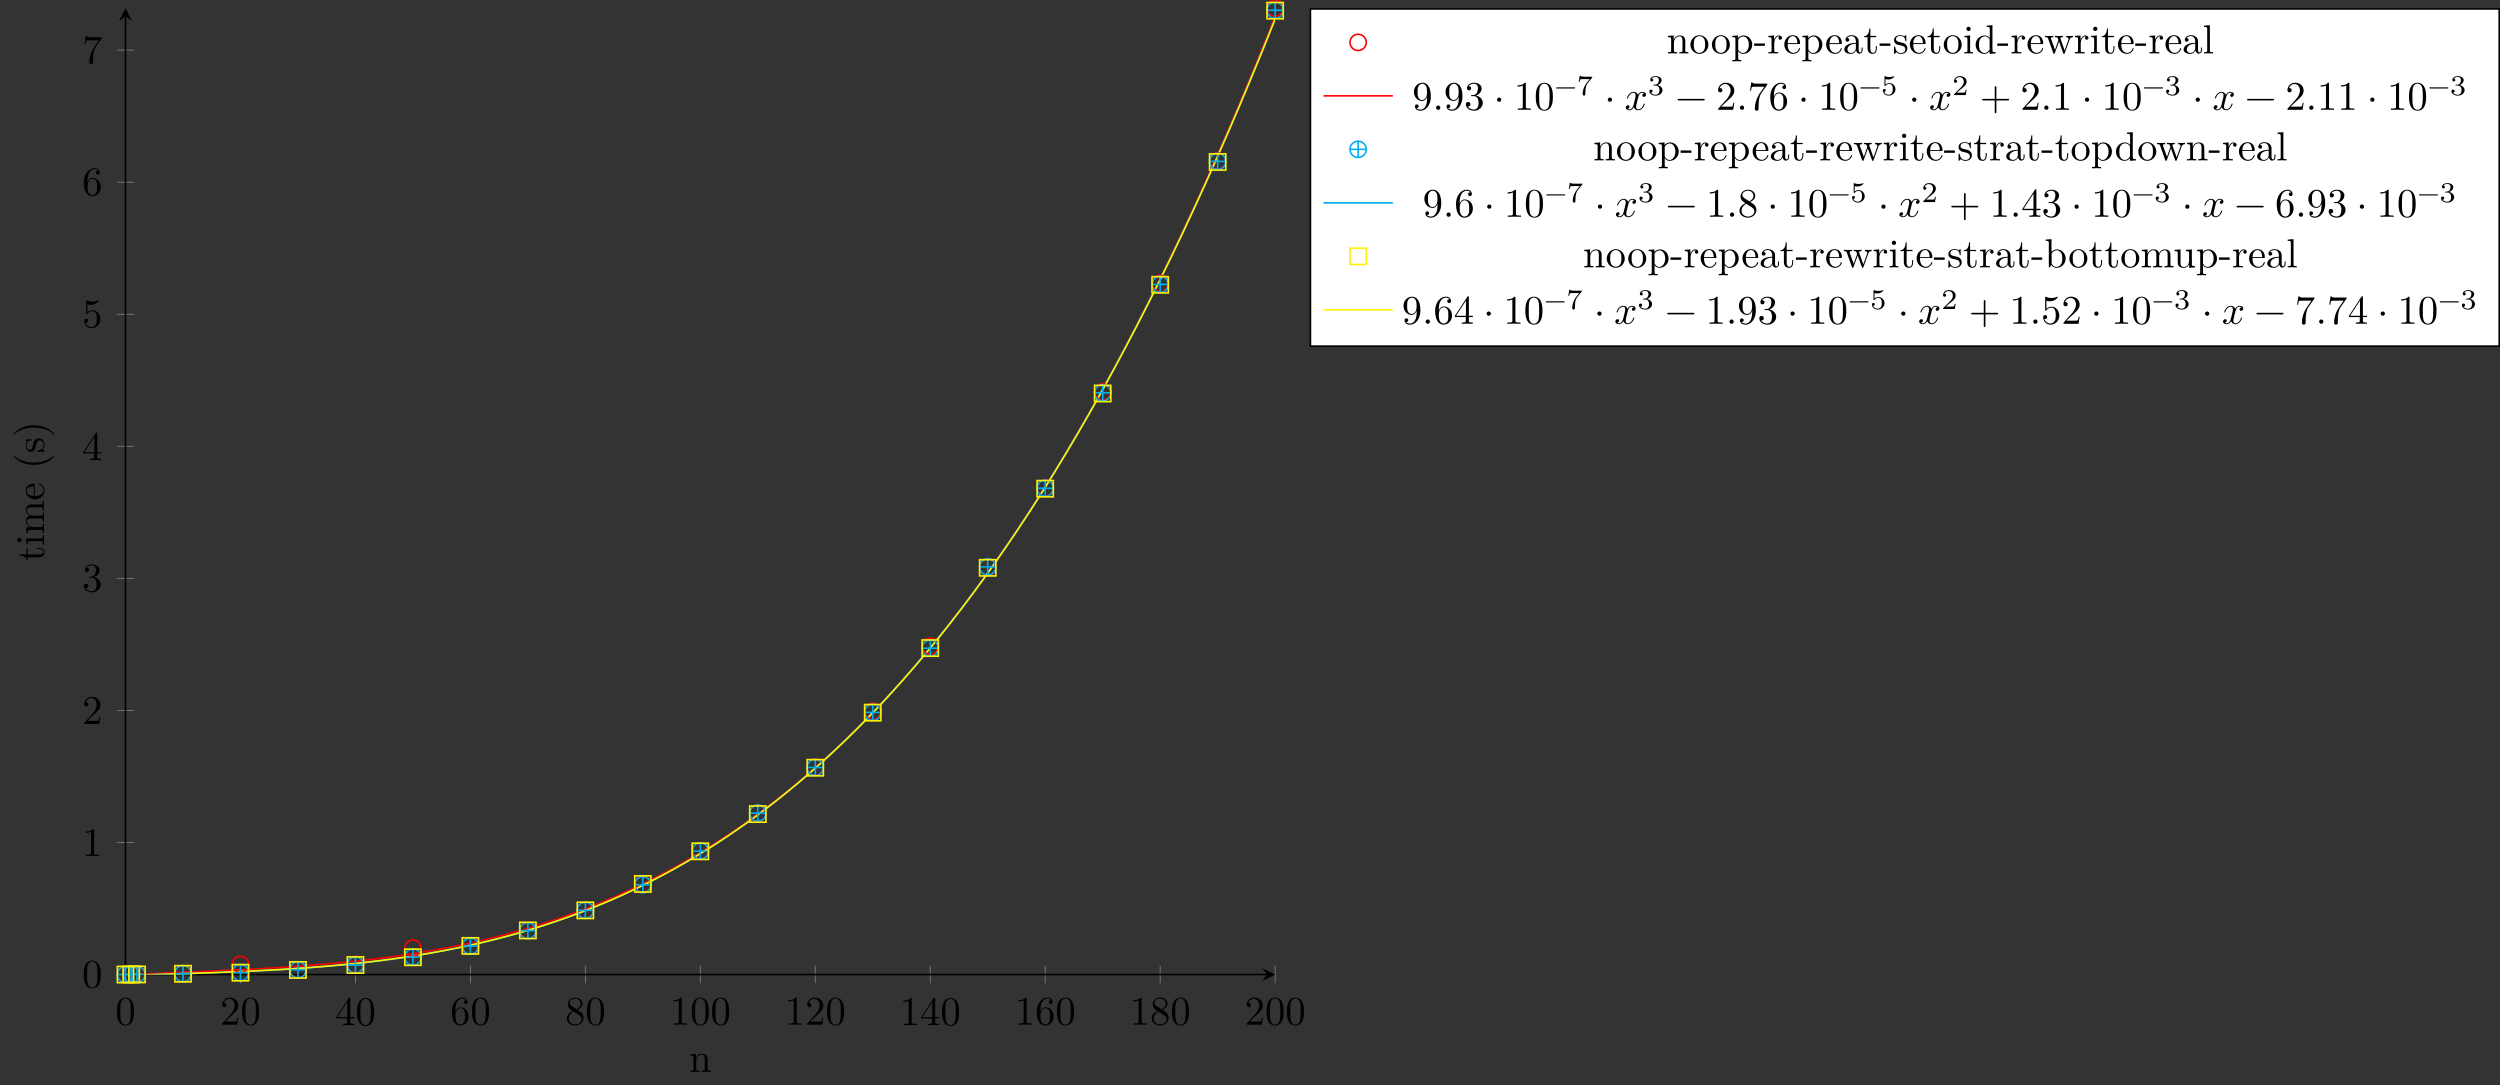 <?xml version="1.0" encoding="UTF-8"?>
<svg xmlns="http://www.w3.org/2000/svg" xmlns:xlink="http://www.w3.org/1999/xlink" width="612.577pt" height="265.967pt" viewBox="0 0 612.577 265.967" version="1.1">
<rect x="0" y="0" width="612.577" height="265.967" fill="#333333" stroke="none"/>
<defs>
<g>
<symbol overflow="visible" id="glyph0-0">
<path style="stroke:none;" d=""/>
</symbol>
<symbol overflow="visible" id="glyph0-1">
<path style="stroke:none;" d="M 4.578 -3.188 C 4.578 -3.984 4.531 -4.781 4.188 -5.516 C 3.734 -6.484 2.906 -6.641 2.5 -6.641 C 1.891 -6.641 1.172 -6.375 0.75 -5.453 C 0.438 -4.766 0.391 -3.984 0.391 -3.188 C 0.391 -2.438 0.422 -1.547 0.844 -0.781 C 1.266 0.016 2 0.219 2.484 0.219 C 3.016 0.219 3.781 0.016 4.219 -0.938 C 4.531 -1.625 4.578 -2.406 4.578 -3.188 Z M 3.766 -3.312 C 3.766 -2.562 3.766 -1.891 3.656 -1.25 C 3.5 -0.297 2.938 0 2.484 0 C 2.094 0 1.5 -0.25 1.328 -1.203 C 1.219 -1.797 1.219 -2.719 1.219 -3.312 C 1.219 -3.953 1.219 -4.609 1.297 -5.141 C 1.484 -6.328 2.234 -6.422 2.484 -6.422 C 2.812 -6.422 3.469 -6.234 3.656 -5.25 C 3.766 -4.688 3.766 -3.938 3.766 -3.312 Z M 3.766 -3.312 "/>
</symbol>
<symbol overflow="visible" id="glyph0-2">
<path style="stroke:none;" d="M 4.469 -1.734 L 4.234 -1.734 C 4.172 -1.438 4.109 -1 4 -0.844 C 3.938 -0.766 3.281 -0.766 3.062 -0.766 L 1.266 -0.766 L 2.328 -1.797 C 3.875 -3.172 4.469 -3.703 4.469 -4.703 C 4.469 -5.844 3.578 -6.641 2.359 -6.641 C 1.234 -6.641 0.5 -5.719 0.5 -4.828 C 0.5 -4.281 1 -4.281 1.031 -4.281 C 1.203 -4.281 1.547 -4.391 1.547 -4.812 C 1.547 -5.062 1.359 -5.328 1.016 -5.328 C 0.938 -5.328 0.922 -5.328 0.891 -5.312 C 1.109 -5.969 1.656 -6.328 2.234 -6.328 C 3.141 -6.328 3.562 -5.516 3.562 -4.703 C 3.562 -3.906 3.078 -3.125 2.516 -2.5 L 0.609 -0.375 C 0.5 -0.266 0.5 -0.234 0.5 0 L 4.203 0 Z M 4.469 -1.734 "/>
</symbol>
<symbol overflow="visible" id="glyph0-3">
<path style="stroke:none;" d="M 4.688 -1.641 L 4.688 -1.953 L 3.703 -1.953 L 3.703 -6.484 C 3.703 -6.688 3.703 -6.75 3.531 -6.75 C 3.453 -6.75 3.422 -6.75 3.344 -6.625 L 0.281 -1.953 L 0.281 -1.641 L 2.938 -1.641 L 2.938 -0.781 C 2.938 -0.422 2.906 -0.312 2.172 -0.312 L 1.969 -0.312 L 1.969 0 C 2.375 -0.031 2.891 -0.031 3.312 -0.031 C 3.734 -0.031 4.25 -0.031 4.672 0 L 4.672 -0.312 L 4.453 -0.312 C 3.719 -0.312 3.703 -0.422 3.703 -0.781 L 3.703 -1.641 Z M 2.984 -1.953 L 0.562 -1.953 L 2.984 -5.672 Z M 2.984 -1.953 "/>
</symbol>
<symbol overflow="visible" id="glyph0-4">
<path style="stroke:none;" d="M 4.562 -2.031 C 4.562 -3.297 3.672 -4.25 2.562 -4.25 C 1.891 -4.25 1.516 -3.75 1.312 -3.266 L 1.312 -3.516 C 1.312 -6.031 2.547 -6.391 3.062 -6.391 C 3.297 -6.391 3.719 -6.328 3.938 -5.984 C 3.781 -5.984 3.391 -5.984 3.391 -5.547 C 3.391 -5.234 3.625 -5.078 3.844 -5.078 C 4 -5.078 4.312 -5.172 4.312 -5.562 C 4.312 -6.156 3.875 -6.641 3.047 -6.641 C 1.766 -6.641 0.422 -5.359 0.422 -3.156 C 0.422 -0.484 1.578 0.219 2.5 0.219 C 3.609 0.219 4.562 -0.719 4.562 -2.031 Z M 3.656 -2.047 C 3.656 -1.562 3.656 -1.062 3.484 -0.703 C 3.188 -0.109 2.734 -0.062 2.5 -0.062 C 1.875 -0.062 1.578 -0.656 1.516 -0.812 C 1.328 -1.281 1.328 -2.078 1.328 -2.25 C 1.328 -3.031 1.656 -4.031 2.547 -4.031 C 2.719 -4.031 3.172 -4.031 3.484 -3.406 C 3.656 -3.047 3.656 -2.531 3.656 -2.047 Z M 3.656 -2.047 "/>
</symbol>
<symbol overflow="visible" id="glyph0-5">
<path style="stroke:none;" d="M 4.562 -1.672 C 4.562 -2.031 4.453 -2.484 4.062 -2.906 C 3.875 -3.109 3.719 -3.203 3.078 -3.609 C 3.797 -3.984 4.281 -4.5 4.281 -5.156 C 4.281 -6.078 3.406 -6.641 2.5 -6.641 C 1.5 -6.641 0.688 -5.906 0.688 -4.969 C 0.688 -4.797 0.703 -4.344 1.125 -3.875 C 1.234 -3.766 1.609 -3.516 1.859 -3.344 C 1.281 -3.047 0.422 -2.5 0.422 -1.5 C 0.422 -0.453 1.438 0.219 2.484 0.219 C 3.609 0.219 4.562 -0.609 4.562 -1.672 Z M 3.844 -5.156 C 3.844 -4.578 3.453 -4.109 2.859 -3.766 L 1.625 -4.562 C 1.172 -4.859 1.125 -5.188 1.125 -5.359 C 1.125 -5.969 1.781 -6.391 2.484 -6.391 C 3.203 -6.391 3.844 -5.875 3.844 -5.156 Z M 4.062 -1.312 C 4.062 -0.578 3.312 -0.062 2.5 -0.062 C 1.641 -0.062 0.922 -0.672 0.922 -1.5 C 0.922 -2.078 1.234 -2.719 2.078 -3.188 L 3.312 -2.406 C 3.594 -2.219 4.062 -1.922 4.062 -1.312 Z M 4.062 -1.312 "/>
</symbol>
<symbol overflow="visible" id="glyph0-6">
<path style="stroke:none;" d="M 4.172 0 L 4.172 -0.312 L 3.859 -0.312 C 2.953 -0.312 2.938 -0.422 2.938 -0.781 L 2.938 -6.375 C 2.938 -6.625 2.938 -6.641 2.703 -6.641 C 2.078 -6 1.203 -6 0.891 -6 L 0.891 -5.688 C 1.094 -5.688 1.672 -5.688 2.188 -5.953 L 2.188 -0.781 C 2.188 -0.422 2.156 -0.312 1.266 -0.312 L 0.953 -0.312 L 0.953 0 C 1.297 -0.031 2.156 -0.031 2.562 -0.031 C 2.953 -0.031 3.828 -0.031 4.172 0 Z M 4.172 0 "/>
</symbol>
<symbol overflow="visible" id="glyph0-7">
<path style="stroke:none;" d="M 4.562 -1.703 C 4.562 -2.516 3.922 -3.297 2.891 -3.516 C 3.703 -3.781 4.281 -4.469 4.281 -5.266 C 4.281 -6.078 3.406 -6.641 2.453 -6.641 C 1.453 -6.641 0.688 -6.047 0.688 -5.281 C 0.688 -4.953 0.906 -4.766 1.203 -4.766 C 1.5 -4.766 1.703 -4.984 1.703 -5.281 C 1.703 -5.766 1.234 -5.766 1.094 -5.766 C 1.391 -6.266 2.047 -6.391 2.406 -6.391 C 2.828 -6.391 3.375 -6.172 3.375 -5.281 C 3.375 -5.156 3.344 -4.578 3.094 -4.141 C 2.797 -3.656 2.453 -3.625 2.203 -3.625 C 2.125 -3.609 1.891 -3.594 1.812 -3.594 C 1.734 -3.578 1.672 -3.562 1.672 -3.469 C 1.672 -3.359 1.734 -3.359 1.906 -3.359 L 2.344 -3.359 C 3.156 -3.359 3.531 -2.688 3.531 -1.703 C 3.531 -0.344 2.844 -0.062 2.406 -0.062 C 1.969 -0.062 1.219 -0.234 0.875 -0.812 C 1.219 -0.766 1.531 -0.984 1.531 -1.359 C 1.531 -1.719 1.266 -1.922 0.984 -1.922 C 0.734 -1.922 0.422 -1.781 0.422 -1.344 C 0.422 -0.438 1.344 0.219 2.438 0.219 C 3.656 0.219 4.562 -0.688 4.562 -1.703 Z M 4.562 -1.703 "/>
</symbol>
<symbol overflow="visible" id="glyph0-8">
<path style="stroke:none;" d="M 4.469 -2 C 4.469 -3.188 3.656 -4.188 2.578 -4.188 C 2.109 -4.188 1.672 -4.031 1.312 -3.672 L 1.312 -5.625 C 1.516 -5.562 1.844 -5.5 2.156 -5.5 C 3.391 -5.5 4.094 -6.406 4.094 -6.531 C 4.094 -6.594 4.062 -6.641 3.984 -6.641 C 3.984 -6.641 3.953 -6.641 3.906 -6.609 C 3.703 -6.516 3.219 -6.312 2.547 -6.312 C 2.156 -6.312 1.688 -6.391 1.219 -6.594 C 1.141 -6.625 1.109 -6.625 1.109 -6.625 C 1 -6.625 1 -6.547 1 -6.391 L 1 -3.438 C 1 -3.266 1 -3.188 1.141 -3.188 C 1.219 -3.188 1.234 -3.203 1.281 -3.266 C 1.391 -3.422 1.75 -3.969 2.562 -3.969 C 3.078 -3.969 3.328 -3.516 3.406 -3.328 C 3.562 -2.953 3.594 -2.578 3.594 -2.078 C 3.594 -1.719 3.594 -1.125 3.344 -0.703 C 3.109 -0.312 2.734 -0.062 2.281 -0.062 C 1.562 -0.062 0.984 -0.594 0.812 -1.172 C 0.844 -1.172 0.875 -1.156 0.984 -1.156 C 1.312 -1.156 1.484 -1.406 1.484 -1.641 C 1.484 -1.891 1.312 -2.141 0.984 -2.141 C 0.844 -2.141 0.5 -2.062 0.5 -1.609 C 0.5 -0.75 1.188 0.219 2.297 0.219 C 3.453 0.219 4.469 -0.734 4.469 -2 Z M 4.469 -2 "/>
</symbol>
<symbol overflow="visible" id="glyph0-9">
<path style="stroke:none;" d="M 4.828 -6.422 L 2.406 -6.422 C 1.203 -6.422 1.172 -6.547 1.141 -6.734 L 0.891 -6.734 L 0.562 -4.688 L 0.812 -4.688 C 0.844 -4.844 0.922 -5.469 1.062 -5.594 C 1.125 -5.656 1.906 -5.656 2.031 -5.656 L 4.094 -5.656 L 2.984 -4.078 C 2.078 -2.734 1.75 -1.344 1.75 -0.328 C 1.75 -0.234 1.75 0.219 2.219 0.219 C 2.672 0.219 2.672 -0.234 2.672 -0.328 L 2.672 -0.844 C 2.672 -1.391 2.703 -1.938 2.781 -2.469 C 2.828 -2.703 2.953 -3.562 3.406 -4.172 L 4.75 -6.078 C 4.828 -6.188 4.828 -6.203 4.828 -6.422 Z M 4.828 -6.422 "/>
</symbol>
<symbol overflow="visible" id="glyph0-10">
<path style="stroke:none;" d="M 4.562 -3.281 C 4.562 -5.969 3.406 -6.641 2.516 -6.641 C 1.969 -6.641 1.484 -6.453 1.062 -6.016 C 0.641 -5.562 0.422 -5.141 0.422 -4.391 C 0.422 -3.156 1.297 -2.172 2.406 -2.172 C 3.016 -2.172 3.422 -2.594 3.656 -3.172 L 3.656 -2.844 C 3.656 -0.516 2.625 -0.062 2.047 -0.062 C 1.875 -0.062 1.328 -0.078 1.062 -0.422 C 1.5 -0.422 1.578 -0.703 1.578 -0.875 C 1.578 -1.188 1.344 -1.328 1.125 -1.328 C 0.969 -1.328 0.672 -1.25 0.672 -0.859 C 0.672 -0.188 1.203 0.219 2.047 0.219 C 3.344 0.219 4.562 -1.141 4.562 -3.281 Z M 3.641 -4.203 C 3.641 -3.375 3.297 -2.406 2.422 -2.406 C 2.266 -2.406 1.797 -2.406 1.5 -3.031 C 1.312 -3.406 1.312 -3.891 1.312 -4.391 C 1.312 -4.922 1.312 -5.391 1.531 -5.766 C 1.797 -6.266 2.172 -6.391 2.516 -6.391 C 2.984 -6.391 3.312 -6.047 3.484 -5.609 C 3.594 -5.281 3.641 -4.656 3.641 -4.203 Z M 3.641 -4.203 "/>
</symbol>
<symbol overflow="visible" id="glyph0-11">
<path style="stroke:none;" d="M 1.906 -0.531 C 1.906 -0.812 1.672 -1.062 1.391 -1.062 C 1.094 -1.062 0.859 -0.812 0.859 -0.531 C 0.859 -0.234 1.094 0 1.391 0 C 1.672 0 1.906 -0.234 1.906 -0.531 Z M 1.906 -0.531 "/>
</symbol>
<symbol overflow="visible" id="glyph0-12">
<path style="stroke:none;" d="M 1.906 -2.5 C 1.906 -2.781 1.672 -3.016 1.391 -3.016 C 1.094 -3.016 0.859 -2.781 0.859 -2.5 C 0.859 -2.203 1.094 -1.969 1.391 -1.969 C 1.672 -1.969 1.906 -2.203 1.906 -2.5 Z M 1.906 -2.5 "/>
</symbol>
<symbol overflow="visible" id="glyph0-13">
<path style="stroke:none;" d="M 5.25 -3.75 C 5.25 -4.266 4.672 -4.406 4.328 -4.406 C 3.75 -4.406 3.406 -3.875 3.281 -3.656 C 3.031 -4.312 2.5 -4.406 2.203 -4.406 C 1.172 -4.406 0.594 -3.125 0.594 -2.875 C 0.594 -2.766 0.719 -2.766 0.719 -2.766 C 0.797 -2.766 0.828 -2.797 0.844 -2.875 C 1.188 -3.938 1.844 -4.188 2.188 -4.188 C 2.375 -4.188 2.719 -4.094 2.719 -3.516 C 2.719 -3.203 2.547 -2.547 2.188 -1.141 C 2.031 -0.531 1.672 -0.109 1.234 -0.109 C 1.172 -0.109 0.953 -0.109 0.734 -0.234 C 0.984 -0.297 1.203 -0.5 1.203 -0.781 C 1.203 -1.047 0.984 -1.125 0.844 -1.125 C 0.531 -1.125 0.297 -0.875 0.297 -0.547 C 0.297 -0.094 0.781 0.109 1.219 0.109 C 1.891 0.109 2.25 -0.594 2.266 -0.641 C 2.391 -0.281 2.75 0.109 3.344 0.109 C 4.375 0.109 4.938 -1.172 4.938 -1.422 C 4.938 -1.531 4.859 -1.531 4.828 -1.531 C 4.734 -1.531 4.719 -1.484 4.688 -1.422 C 4.359 -0.344 3.688 -0.109 3.375 -0.109 C 2.984 -0.109 2.828 -0.422 2.828 -0.766 C 2.828 -0.984 2.875 -1.203 2.984 -1.641 L 3.328 -3.016 C 3.391 -3.266 3.625 -4.188 4.312 -4.188 C 4.359 -4.188 4.609 -4.188 4.812 -4.062 C 4.531 -4 4.344 -3.766 4.344 -3.516 C 4.344 -3.359 4.453 -3.172 4.719 -3.172 C 4.938 -3.172 5.25 -3.344 5.25 -3.75 Z M 5.25 -3.75 "/>
</symbol>
<symbol overflow="visible" id="glyph0-14">
<path style="stroke:none;" d="M 7.203 -2.5 C 7.203 -2.609 7.109 -2.688 7 -2.688 L 0.75 -2.688 C 0.641 -2.688 0.562 -2.609 0.562 -2.5 C 0.562 -2.375 0.641 -2.297 0.75 -2.297 L 7 -2.297 C 7.109 -2.297 7.203 -2.375 7.203 -2.5 Z M 7.203 -2.5 "/>
</symbol>
<symbol overflow="visible" id="glyph0-15">
<path style="stroke:none;" d="M 7.203 -2.5 C 7.203 -2.609 7.109 -2.688 7 -2.688 L 4.078 -2.688 L 4.078 -5.609 C 4.078 -5.719 3.984 -5.812 3.875 -5.812 C 3.766 -5.812 3.672 -5.719 3.672 -5.609 L 3.672 -2.688 L 0.75 -2.688 C 0.641 -2.688 0.562 -2.609 0.562 -2.5 C 0.562 -2.375 0.641 -2.297 0.75 -2.297 L 3.672 -2.297 L 3.672 0.625 C 3.672 0.734 3.766 0.828 3.875 0.828 C 3.984 0.828 4.078 0.734 4.078 0.625 L 4.078 -2.297 L 7 -2.297 C 7.109 -2.297 7.203 -2.375 7.203 -2.5 Z M 7.203 -2.5 "/>
</symbol>
<symbol overflow="visible" id="glyph1-0">
<path style="stroke:none;" d=""/>
</symbol>
<symbol overflow="visible" id="glyph1-1">
<path style="stroke:none;" d="M 5.328 0 L 5.328 -0.312 C 4.812 -0.312 4.562 -0.312 4.562 -0.609 L 4.562 -2.516 C 4.562 -3.375 4.562 -3.672 4.25 -4.031 C 4.109 -4.203 3.781 -4.406 3.203 -4.406 C 2.469 -4.406 2 -3.984 1.719 -3.359 L 1.719 -4.406 L 0.312 -4.297 L 0.312 -3.984 C 1.016 -3.984 1.094 -3.922 1.094 -3.422 L 1.094 -0.75 C 1.094 -0.312 0.984 -0.312 0.312 -0.312 L 0.312 0 L 1.453 -0.031 L 2.562 0 L 2.562 -0.312 C 1.891 -0.312 1.781 -0.312 1.781 -0.75 L 1.781 -2.594 C 1.781 -3.625 2.5 -4.188 3.125 -4.188 C 3.766 -4.188 3.875 -3.656 3.875 -3.078 L 3.875 -0.75 C 3.875 -0.312 3.766 -0.312 3.094 -0.312 L 3.094 0 L 4.219 -0.031 Z M 5.328 0 "/>
</symbol>
<symbol overflow="visible" id="glyph1-2">
<path style="stroke:none;" d="M 4.688 -2.141 C 4.688 -3.406 3.703 -4.469 2.5 -4.469 C 1.25 -4.469 0.281 -3.375 0.281 -2.141 C 0.281 -0.844 1.312 0.109 2.484 0.109 C 3.688 0.109 4.688 -0.875 4.688 -2.141 Z M 3.875 -2.219 C 3.875 -1.859 3.875 -1.312 3.656 -0.875 C 3.422 -0.422 2.984 -0.141 2.5 -0.141 C 2.062 -0.141 1.625 -0.344 1.359 -0.812 C 1.109 -1.25 1.109 -1.859 1.109 -2.219 C 1.109 -2.609 1.109 -3.141 1.344 -3.578 C 1.609 -4.031 2.078 -4.25 2.484 -4.25 C 2.922 -4.25 3.344 -4.031 3.609 -3.594 C 3.875 -3.172 3.875 -2.594 3.875 -2.219 Z M 3.875 -2.219 "/>
</symbol>
<symbol overflow="visible" id="glyph1-3">
<path style="stroke:none;" d="M 5.188 -2.156 C 5.188 -3.422 4.234 -4.406 3.109 -4.406 C 2.328 -4.406 1.906 -3.969 1.719 -3.75 L 1.719 -4.406 L 0.281 -4.297 L 0.281 -3.984 C 0.984 -3.984 1.062 -3.922 1.062 -3.484 L 1.062 1.172 C 1.062 1.625 0.953 1.625 0.281 1.625 L 0.281 1.938 L 1.391 1.906 L 2.516 1.938 L 2.516 1.625 C 1.859 1.625 1.75 1.625 1.75 1.172 L 1.75 -0.594 C 1.797 -0.422 2.219 0.109 2.969 0.109 C 4.156 0.109 5.188 -0.875 5.188 -2.156 Z M 4.359 -2.156 C 4.359 -0.953 3.672 -0.109 2.938 -0.109 C 2.531 -0.109 2.156 -0.312 1.891 -0.719 C 1.75 -0.922 1.75 -0.938 1.75 -1.141 L 1.75 -3.359 C 2.031 -3.875 2.516 -4.156 3.031 -4.156 C 3.766 -4.156 4.359 -3.281 4.359 -2.156 Z M 4.359 -2.156 "/>
</symbol>
<symbol overflow="visible" id="glyph1-4">
<path style="stroke:none;" d="M 2.75 -1.859 L 2.75 -2.438 L 0.109 -2.438 L 0.109 -1.859 Z M 2.75 -1.859 "/>
</symbol>
<symbol overflow="visible" id="glyph1-5">
<path style="stroke:none;" d="M 3.625 -3.797 C 3.625 -4.109 3.312 -4.406 2.891 -4.406 C 2.156 -4.406 1.797 -3.734 1.672 -3.312 L 1.672 -4.406 L 0.281 -4.297 L 0.281 -3.984 C 0.984 -3.984 1.062 -3.922 1.062 -3.422 L 1.062 -0.75 C 1.062 -0.312 0.953 -0.312 0.281 -0.312 L 0.281 0 L 1.422 -0.031 C 1.812 -0.031 2.281 -0.031 2.688 0 L 2.688 -0.312 L 2.469 -0.312 C 1.734 -0.312 1.719 -0.422 1.719 -0.781 L 1.719 -2.312 C 1.719 -3.297 2.141 -4.188 2.891 -4.188 C 2.953 -4.188 2.984 -4.188 3 -4.172 C 2.969 -4.172 2.766 -4.047 2.766 -3.781 C 2.766 -3.516 2.984 -3.359 3.203 -3.359 C 3.375 -3.359 3.625 -3.484 3.625 -3.797 Z M 3.625 -3.797 "/>
</symbol>
<symbol overflow="visible" id="glyph1-6">
<path style="stroke:none;" d="M 4.141 -1.188 C 4.141 -1.281 4.062 -1.312 4 -1.312 C 3.922 -1.312 3.891 -1.25 3.875 -1.172 C 3.531 -0.141 2.625 -0.141 2.531 -0.141 C 2.031 -0.141 1.641 -0.438 1.406 -0.812 C 1.109 -1.281 1.109 -1.938 1.109 -2.297 L 3.891 -2.297 C 4.109 -2.297 4.141 -2.297 4.141 -2.516 C 4.141 -3.5 3.594 -4.469 2.359 -4.469 C 1.203 -4.469 0.281 -3.438 0.281 -2.188 C 0.281 -0.859 1.328 0.109 2.469 0.109 C 3.688 0.109 4.141 -1 4.141 -1.188 Z M 3.484 -2.516 L 1.109 -2.516 C 1.172 -4 2.016 -4.25 2.359 -4.25 C 3.375 -4.25 3.484 -2.906 3.484 -2.516 Z M 3.484 -2.516 "/>
</symbol>
<symbol overflow="visible" id="glyph1-7">
<path style="stroke:none;" d="M 4.812 -0.891 L 4.812 -1.453 L 4.562 -1.453 L 4.562 -0.891 C 4.562 -0.312 4.312 -0.25 4.203 -0.25 C 3.875 -0.25 3.844 -0.703 3.844 -0.75 L 3.844 -2.734 C 3.844 -3.156 3.844 -3.547 3.484 -3.922 C 3.094 -4.312 2.594 -4.469 2.109 -4.469 C 1.297 -4.469 0.609 -4 0.609 -3.344 C 0.609 -3.047 0.812 -2.875 1.062 -2.875 C 1.344 -2.875 1.531 -3.078 1.531 -3.328 C 1.531 -3.453 1.469 -3.781 1.016 -3.781 C 1.281 -4.141 1.781 -4.25 2.094 -4.25 C 2.578 -4.25 3.156 -3.859 3.156 -2.969 L 3.156 -2.609 C 2.641 -2.578 1.938 -2.547 1.312 -2.25 C 0.562 -1.906 0.312 -1.391 0.312 -0.953 C 0.312 -0.141 1.281 0.109 1.906 0.109 C 2.578 0.109 3.031 -0.297 3.219 -0.75 C 3.266 -0.359 3.531 0.062 4 0.062 C 4.203 0.062 4.812 -0.078 4.812 -0.891 Z M 3.156 -1.391 C 3.156 -0.453 2.438 -0.109 1.984 -0.109 C 1.5 -0.109 1.094 -0.453 1.094 -0.953 C 1.094 -1.5 1.5 -2.328 3.156 -2.391 Z M 3.156 -1.391 "/>
</symbol>
<symbol overflow="visible" id="glyph1-8">
<path style="stroke:none;" d="M 3.312 -1.234 L 3.312 -1.797 L 3.062 -1.797 L 3.062 -1.25 C 3.062 -0.516 2.766 -0.141 2.391 -0.141 C 1.719 -0.141 1.719 -1.047 1.719 -1.219 L 1.719 -3.984 L 3.156 -3.984 L 3.156 -4.297 L 1.719 -4.297 L 1.719 -6.125 L 1.469 -6.125 C 1.469 -5.312 1.172 -4.25 0.188 -4.203 L 0.188 -3.984 L 1.031 -3.984 L 1.031 -1.234 C 1.031 -0.016 1.969 0.109 2.328 0.109 C 3.031 0.109 3.312 -0.594 3.312 -1.234 Z M 3.312 -1.234 "/>
</symbol>
<symbol overflow="visible" id="glyph1-9">
<path style="stroke:none;" d="M 3.594 -1.281 C 3.594 -1.797 3.297 -2.109 3.172 -2.219 C 2.844 -2.547 2.453 -2.625 2.031 -2.703 C 1.469 -2.812 0.812 -2.938 0.812 -3.516 C 0.812 -3.875 1.062 -4.281 1.922 -4.281 C 3.016 -4.281 3.078 -3.375 3.094 -3.078 C 3.094 -2.984 3.203 -2.984 3.203 -2.984 C 3.344 -2.984 3.344 -3.031 3.344 -3.219 L 3.344 -4.234 C 3.344 -4.391 3.344 -4.469 3.234 -4.469 C 3.188 -4.469 3.156 -4.469 3.031 -4.344 C 3 -4.312 2.906 -4.219 2.859 -4.188 C 2.484 -4.469 2.078 -4.469 1.922 -4.469 C 0.703 -4.469 0.328 -3.797 0.328 -3.234 C 0.328 -2.891 0.484 -2.609 0.75 -2.391 C 1.078 -2.141 1.359 -2.078 2.078 -1.938 C 2.297 -1.891 3.109 -1.734 3.109 -1.016 C 3.109 -0.516 2.766 -0.109 1.984 -0.109 C 1.141 -0.109 0.781 -0.672 0.594 -1.531 C 0.562 -1.656 0.562 -1.688 0.453 -1.688 C 0.328 -1.688 0.328 -1.625 0.328 -1.453 L 0.328 -0.125 C 0.328 0.047 0.328 0.109 0.438 0.109 C 0.484 0.109 0.5 0.094 0.688 -0.094 C 0.703 -0.109 0.703 -0.125 0.891 -0.312 C 1.328 0.094 1.781 0.109 1.984 0.109 C 3.125 0.109 3.594 -0.562 3.594 -1.281 Z M 3.594 -1.281 "/>
</symbol>
<symbol overflow="visible" id="glyph1-10">
<path style="stroke:none;" d="M 2.469 0 L 2.469 -0.312 C 1.797 -0.312 1.766 -0.359 1.766 -0.75 L 1.766 -4.406 L 0.375 -4.297 L 0.375 -3.984 C 1.016 -3.984 1.109 -3.922 1.109 -3.438 L 1.109 -0.75 C 1.109 -0.312 1 -0.312 0.328 -0.312 L 0.328 0 L 1.422 -0.031 C 1.781 -0.031 2.125 -0.016 2.469 0 Z M 1.906 -6.016 C 1.906 -6.297 1.688 -6.547 1.391 -6.547 C 1.047 -6.547 0.844 -6.266 0.844 -6.016 C 0.844 -5.75 1.078 -5.5 1.375 -5.5 C 1.719 -5.5 1.906 -5.766 1.906 -6.016 Z M 1.906 -6.016 "/>
</symbol>
<symbol overflow="visible" id="glyph1-11">
<path style="stroke:none;" d="M 5.25 0 L 5.25 -0.312 C 4.562 -0.312 4.469 -0.375 4.469 -0.875 L 4.469 -6.922 L 3.047 -6.812 L 3.047 -6.5 C 3.734 -6.5 3.812 -6.438 3.812 -5.938 L 3.812 -3.781 C 3.531 -4.141 3.094 -4.406 2.562 -4.406 C 1.391 -4.406 0.344 -3.422 0.344 -2.141 C 0.344 -0.875 1.312 0.109 2.453 0.109 C 3.094 0.109 3.531 -0.234 3.781 -0.547 L 3.781 0.109 Z M 3.781 -1.172 C 3.781 -1 3.781 -0.984 3.672 -0.812 C 3.375 -0.328 2.938 -0.109 2.5 -0.109 C 2.047 -0.109 1.688 -0.375 1.453 -0.75 C 1.203 -1.156 1.172 -1.719 1.172 -2.141 C 1.172 -2.5 1.188 -3.094 1.469 -3.547 C 1.688 -3.859 2.062 -4.188 2.609 -4.188 C 2.953 -4.188 3.375 -4.031 3.672 -3.594 C 3.781 -3.422 3.781 -3.406 3.781 -3.219 Z M 3.781 -1.172 "/>
</symbol>
<symbol overflow="visible" id="glyph1-12">
<path style="stroke:none;" d="M 7.016 -3.984 L 7.016 -4.297 C 6.781 -4.281 6.5 -4.266 6.281 -4.266 L 5.359 -4.297 L 5.359 -3.984 C 5.719 -3.984 5.938 -3.797 5.938 -3.516 C 5.938 -3.453 5.938 -3.422 5.875 -3.297 L 4.969 -0.75 L 3.984 -3.531 C 3.953 -3.656 3.938 -3.672 3.938 -3.719 C 3.938 -3.984 4.328 -3.984 4.531 -3.984 L 4.531 -4.297 L 3.484 -4.266 C 3.188 -4.266 2.906 -4.281 2.609 -4.297 L 2.609 -3.984 C 2.969 -3.984 3.125 -3.969 3.234 -3.844 C 3.281 -3.781 3.391 -3.484 3.453 -3.297 L 2.609 -0.875 L 1.656 -3.531 C 1.609 -3.656 1.609 -3.672 1.609 -3.719 C 1.609 -3.984 2 -3.984 2.188 -3.984 L 2.188 -4.297 L 1.109 -4.266 L 0.172 -4.297 L 0.172 -3.984 C 0.672 -3.984 0.797 -3.953 0.922 -3.641 L 2.172 -0.109 C 2.219 0.031 2.25 0.109 2.375 0.109 C 2.516 0.109 2.531 0.047 2.578 -0.094 L 3.594 -2.906 L 4.609 -0.078 C 4.641 0.031 4.672 0.109 4.812 0.109 C 4.938 0.109 4.969 0.016 5 -0.078 L 6.172 -3.344 C 6.344 -3.844 6.656 -3.984 7.016 -3.984 Z M 7.016 -3.984 "/>
</symbol>
<symbol overflow="visible" id="glyph1-13">
<path style="stroke:none;" d="M 2.547 0 L 2.547 -0.312 C 1.875 -0.312 1.766 -0.312 1.766 -0.75 L 1.766 -6.922 L 0.328 -6.812 L 0.328 -6.5 C 1.031 -6.5 1.109 -6.438 1.109 -5.938 L 1.109 -0.75 C 1.109 -0.312 1 -0.312 0.328 -0.312 L 0.328 0 L 1.438 -0.031 Z M 2.547 0 "/>
</symbol>
<symbol overflow="visible" id="glyph1-14">
<path style="stroke:none;" d="M 5.188 -2.156 C 5.188 -3.422 4.219 -4.406 3.078 -4.406 C 2.297 -4.406 1.875 -3.938 1.719 -3.766 L 1.719 -6.922 L 0.281 -6.812 L 0.281 -6.5 C 0.984 -6.5 1.062 -6.438 1.062 -5.938 L 1.062 0 L 1.312 0 L 1.672 -0.625 C 1.812 -0.391 2.234 0.109 2.969 0.109 C 4.156 0.109 5.188 -0.875 5.188 -2.156 Z M 4.359 -2.156 C 4.359 -1.797 4.344 -1.203 4.062 -0.75 C 3.844 -0.438 3.469 -0.109 2.938 -0.109 C 2.484 -0.109 2.125 -0.344 1.891 -0.719 C 1.75 -0.922 1.75 -0.953 1.75 -1.141 L 1.75 -3.188 C 1.75 -3.375 1.75 -3.391 1.859 -3.547 C 2.25 -4.109 2.797 -4.188 3.031 -4.188 C 3.484 -4.188 3.844 -3.922 4.078 -3.547 C 4.344 -3.141 4.359 -2.578 4.359 -2.156 Z M 4.359 -2.156 "/>
</symbol>
<symbol overflow="visible" id="glyph1-15">
<path style="stroke:none;" d="M 8.109 0 L 8.109 -0.312 C 7.594 -0.312 7.344 -0.312 7.328 -0.609 L 7.328 -2.516 C 7.328 -3.375 7.328 -3.672 7.016 -4.031 C 6.875 -4.203 6.547 -4.406 5.969 -4.406 C 5.141 -4.406 4.688 -3.812 4.531 -3.422 C 4.391 -4.297 3.656 -4.406 3.203 -4.406 C 2.469 -4.406 2 -3.984 1.719 -3.359 L 1.719 -4.406 L 0.312 -4.297 L 0.312 -3.984 C 1.016 -3.984 1.094 -3.922 1.094 -3.422 L 1.094 -0.75 C 1.094 -0.312 0.984 -0.312 0.312 -0.312 L 0.312 0 L 1.453 -0.031 L 2.562 0 L 2.562 -0.312 C 1.891 -0.312 1.781 -0.312 1.781 -0.75 L 1.781 -2.594 C 1.781 -3.625 2.5 -4.188 3.125 -4.188 C 3.766 -4.188 3.875 -3.656 3.875 -3.078 L 3.875 -0.75 C 3.875 -0.312 3.766 -0.312 3.094 -0.312 L 3.094 0 L 4.219 -0.031 L 5.328 0 L 5.328 -0.312 C 4.672 -0.312 4.562 -0.312 4.562 -0.75 L 4.562 -2.594 C 4.562 -3.625 5.266 -4.188 5.906 -4.188 C 6.531 -4.188 6.641 -3.656 6.641 -3.078 L 6.641 -0.75 C 6.641 -0.312 6.531 -0.312 5.859 -0.312 L 5.859 0 L 6.984 -0.031 Z M 8.109 0 "/>
</symbol>
<symbol overflow="visible" id="glyph1-16">
<path style="stroke:none;" d="M 5.328 0 L 5.328 -0.312 C 4.641 -0.312 4.562 -0.375 4.562 -0.875 L 4.562 -4.406 L 3.094 -4.297 L 3.094 -3.984 C 3.781 -3.984 3.875 -3.922 3.875 -3.422 L 3.875 -1.656 C 3.875 -0.781 3.391 -0.109 2.656 -0.109 C 1.828 -0.109 1.781 -0.578 1.781 -1.094 L 1.781 -4.406 L 0.312 -4.297 L 0.312 -3.984 C 1.094 -3.984 1.094 -3.953 1.094 -3.078 L 1.094 -1.578 C 1.094 -0.797 1.094 0.109 2.609 0.109 C 3.172 0.109 3.609 -0.172 3.891 -0.781 L 3.891 0.109 Z M 5.328 0 "/>
</symbol>
<symbol overflow="visible" id="glyph2-0">
<path style="stroke:none;" d=""/>
</symbol>
<symbol overflow="visible" id="glyph2-1">
<path style="stroke:none;" d="M -1.234 -3.312 L -1.797 -3.312 L -1.797 -3.062 L -1.25 -3.062 C -0.516 -3.062 -0.141 -2.766 -0.141 -2.391 C -0.141 -1.719 -1.047 -1.719 -1.219 -1.719 L -3.984 -1.719 L -3.984 -3.156 L -4.297 -3.156 L -4.297 -1.719 L -6.125 -1.719 L -6.125 -1.469 C -5.312 -1.469 -4.25 -1.172 -4.203 -0.188 L -3.984 -0.188 L -3.984 -1.031 L -1.234 -1.031 C -0.016 -1.031 0.109 -1.969 0.109 -2.328 C 0.109 -3.031 -0.594 -3.312 -1.234 -3.312 Z M -1.234 -3.312 "/>
</symbol>
<symbol overflow="visible" id="glyph2-2">
<path style="stroke:none;" d="M 0 -2.469 L -0.312 -2.469 C -0.312 -1.797 -0.359 -1.766 -0.75 -1.766 L -4.406 -1.766 L -4.297 -0.375 L -3.984 -0.375 C -3.984 -1.016 -3.922 -1.109 -3.438 -1.109 L -0.75 -1.109 C -0.312 -1.109 -0.312 -1 -0.312 -0.328 L 0 -0.328 L -0.031 -1.422 C -0.031 -1.781 -0.016 -2.125 0 -2.469 Z M -6.016 -1.906 C -6.297 -1.906 -6.547 -1.688 -6.547 -1.391 C -6.547 -1.047 -6.266 -0.844 -6.016 -0.844 C -5.75 -0.844 -5.5 -1.078 -5.5 -1.375 C -5.5 -1.719 -5.766 -1.906 -6.016 -1.906 Z M -6.016 -1.906 "/>
</symbol>
<symbol overflow="visible" id="glyph2-3">
<path style="stroke:none;" d="M 0 -8.109 L -0.312 -8.109 C -0.312 -7.594 -0.312 -7.344 -0.609 -7.328 L -2.516 -7.328 C -3.375 -7.328 -3.672 -7.328 -4.031 -7.016 C -4.203 -6.875 -4.406 -6.547 -4.406 -5.969 C -4.406 -5.141 -3.812 -4.688 -3.422 -4.531 C -4.297 -4.391 -4.406 -3.656 -4.406 -3.203 C -4.406 -2.469 -3.984 -2 -3.359 -1.719 L -4.406 -1.719 L -4.297 -0.312 L -3.984 -0.312 C -3.984 -1.016 -3.922 -1.094 -3.422 -1.094 L -0.75 -1.094 C -0.312 -1.094 -0.312 -0.984 -0.312 -0.312 L 0 -0.312 L -0.031 -1.453 L 0 -2.562 L -0.312 -2.562 C -0.312 -1.891 -0.312 -1.781 -0.75 -1.781 L -2.594 -1.781 C -3.625 -1.781 -4.188 -2.5 -4.188 -3.125 C -4.188 -3.766 -3.656 -3.875 -3.078 -3.875 L -0.75 -3.875 C -0.312 -3.875 -0.312 -3.766 -0.312 -3.094 L 0 -3.094 L -0.031 -4.219 L 0 -5.328 L -0.312 -5.328 C -0.312 -4.672 -0.312 -4.562 -0.75 -4.562 L -2.594 -4.562 C -3.625 -4.562 -4.188 -5.266 -4.188 -5.906 C -4.188 -6.531 -3.656 -6.641 -3.078 -6.641 L -0.75 -6.641 C -0.312 -6.641 -0.312 -6.531 -0.312 -5.859 L 0 -5.859 L -0.031 -6.984 Z M 0 -8.109 "/>
</symbol>
<symbol overflow="visible" id="glyph2-4">
<path style="stroke:none;" d="M -1.188 -4.141 C -1.281 -4.141 -1.312 -4.062 -1.312 -4 C -1.312 -3.922 -1.25 -3.891 -1.172 -3.875 C -0.141 -3.531 -0.141 -2.625 -0.141 -2.531 C -0.141 -2.031 -0.438 -1.641 -0.812 -1.406 C -1.281 -1.109 -1.938 -1.109 -2.297 -1.109 L -2.297 -3.891 C -2.297 -4.109 -2.297 -4.141 -2.516 -4.141 C -3.5 -4.141 -4.469 -3.594 -4.469 -2.359 C -4.469 -1.203 -3.438 -0.281 -2.188 -0.281 C -0.859 -0.281 0.109 -1.328 0.109 -2.469 C 0.109 -3.688 -1 -4.141 -1.188 -4.141 Z M -2.516 -3.484 L -2.516 -1.109 C -4 -1.172 -4.25 -2.016 -4.25 -2.359 C -4.25 -3.375 -2.906 -3.484 -2.516 -3.484 Z M -2.516 -3.484 "/>
</symbol>
<symbol overflow="visible" id="glyph2-5">
<path style="stroke:none;" d="M 2.391 -3.297 C 2.359 -3.297 2.344 -3.297 2.172 -3.125 C 0.922 -1.891 -0.969 -1.562 -2.5 -1.562 C -4.234 -1.562 -5.969 -1.938 -7.203 -3.172 C -7.328 -3.297 -7.344 -3.297 -7.375 -3.297 C -7.453 -3.297 -7.484 -3.266 -7.484 -3.203 C -7.484 -3.094 -6.797 -2.203 -5.531 -1.609 C -4.438 -1.109 -3.328 -0.984 -2.5 -0.984 C -1.719 -0.984 -0.516 -1.094 0.625 -1.641 C 1.844 -2.25 2.5 -3.094 2.5 -3.203 C 2.5 -3.266 2.469 -3.297 2.391 -3.297 Z M 2.391 -3.297 "/>
</symbol>
<symbol overflow="visible" id="glyph2-6">
<path style="stroke:none;" d="M -1.281 -3.594 C -1.797 -3.594 -2.109 -3.297 -2.219 -3.172 C -2.547 -2.844 -2.625 -2.453 -2.703 -2.031 C -2.812 -1.469 -2.938 -0.812 -3.516 -0.812 C -3.875 -0.812 -4.281 -1.062 -4.281 -1.922 C -4.281 -3.016 -3.375 -3.078 -3.078 -3.094 C -2.984 -3.094 -2.984 -3.203 -2.984 -3.203 C -2.984 -3.344 -3.031 -3.344 -3.219 -3.344 L -4.234 -3.344 C -4.391 -3.344 -4.469 -3.344 -4.469 -3.234 C -4.469 -3.188 -4.469 -3.156 -4.344 -3.031 C -4.312 -3 -4.219 -2.906 -4.188 -2.859 C -4.469 -2.484 -4.469 -2.078 -4.469 -1.922 C -4.469 -0.703 -3.797 -0.328 -3.234 -0.328 C -2.891 -0.328 -2.609 -0.484 -2.391 -0.75 C -2.141 -1.078 -2.078 -1.359 -1.938 -2.078 C -1.891 -2.297 -1.734 -3.109 -1.016 -3.109 C -0.516 -3.109 -0.109 -2.766 -0.109 -1.984 C -0.109 -1.141 -0.672 -0.781 -1.531 -0.594 C -1.656 -0.562 -1.688 -0.562 -1.688 -0.453 C -1.688 -0.328 -1.625 -0.328 -1.453 -0.328 L -0.125 -0.328 C 0.047 -0.328 0.109 -0.328 0.109 -0.438 C 0.109 -0.484 0.094 -0.5 -0.094 -0.688 C -0.109 -0.703 -0.125 -0.703 -0.312 -0.891 C 0.094 -1.328 0.109 -1.781 0.109 -1.984 C 0.109 -3.125 -0.562 -3.594 -1.281 -3.594 Z M -1.281 -3.594 "/>
</symbol>
<symbol overflow="visible" id="glyph2-7">
<path style="stroke:none;" d="M -2.5 -2.875 C -3.266 -2.875 -4.469 -2.766 -5.609 -2.219 C -6.828 -1.625 -7.484 -0.766 -7.484 -0.672 C -7.484 -0.609 -7.438 -0.562 -7.375 -0.562 C -7.344 -0.562 -7.328 -0.562 -7.141 -0.75 C -6.156 -1.734 -4.578 -2.297 -2.5 -2.297 C -0.781 -2.297 0.969 -1.938 2.219 -0.703 C 2.344 -0.562 2.359 -0.562 2.391 -0.562 C 2.453 -0.562 2.5 -0.609 2.5 -0.672 C 2.5 -0.766 1.812 -1.672 0.547 -2.25 C -0.547 -2.766 -1.656 -2.875 -2.5 -2.875 Z M -2.5 -2.875 "/>
</symbol>
<symbol overflow="visible" id="glyph3-0">
<path style="stroke:none;" d=""/>
</symbol>
<symbol overflow="visible" id="glyph3-1">
<path style="stroke:none;" d="M 5.047 -1.75 C 5.047 -1.828 4.984 -1.891 4.906 -1.891 L 0.531 -1.891 C 0.453 -1.891 0.391 -1.828 0.391 -1.75 C 0.391 -1.672 0.453 -1.609 0.531 -1.609 L 4.906 -1.609 C 4.984 -1.609 5.047 -1.672 5.047 -1.75 Z M 5.047 -1.75 "/>
</symbol>
<symbol overflow="visible" id="glyph3-2">
<path style="stroke:none;" d="M 3.812 -4.5 L 1.984 -4.5 C 1.703 -4.5 1.625 -4.5 1.375 -4.531 C 1 -4.547 0.984 -4.609 0.969 -4.719 L 0.734 -4.719 L 0.484 -3.234 L 0.719 -3.234 C 0.734 -3.328 0.812 -3.797 0.922 -3.859 C 0.984 -3.906 1.547 -3.906 1.641 -3.906 L 3.172 -3.906 L 2.438 -2.984 C 1.531 -1.781 1.453 -0.672 1.453 -0.266 C 1.453 -0.188 1.453 0.141 1.781 0.141 C 2.109 0.141 2.109 -0.172 2.109 -0.266 L 2.109 -0.547 C 2.109 -1.906 2.391 -2.516 2.688 -2.906 L 3.734 -4.219 C 3.812 -4.297 3.812 -4.312 3.812 -4.5 Z M 3.812 -4.5 "/>
</symbol>
<symbol overflow="visible" id="glyph3-3">
<path style="stroke:none;" d="M 3.594 -1.203 C 3.594 -1.75 3.141 -2.297 2.375 -2.453 C 3.109 -2.719 3.375 -3.25 3.375 -3.672 C 3.375 -4.219 2.734 -4.641 1.969 -4.641 C 1.188 -4.641 0.594 -4.266 0.594 -3.703 C 0.594 -3.469 0.75 -3.328 0.953 -3.328 C 1.172 -3.328 1.312 -3.5 1.312 -3.688 C 1.312 -3.891 1.172 -4.031 0.953 -4.047 C 1.203 -4.359 1.688 -4.438 1.938 -4.438 C 2.25 -4.438 2.703 -4.281 2.703 -3.672 C 2.703 -3.375 2.594 -3.062 2.422 -2.844 C 2.188 -2.578 1.984 -2.562 1.641 -2.547 C 1.469 -2.531 1.453 -2.531 1.422 -2.516 C 1.422 -2.516 1.344 -2.5 1.344 -2.438 C 1.344 -2.328 1.406 -2.328 1.531 -2.328 L 1.906 -2.328 C 2.453 -2.328 2.844 -1.953 2.844 -1.203 C 2.844 -0.344 2.344 -0.078 1.938 -0.078 C 1.656 -0.078 1.047 -0.156 0.75 -0.578 C 1.078 -0.594 1.156 -0.812 1.156 -0.969 C 1.156 -1.188 0.984 -1.344 0.766 -1.344 C 0.578 -1.344 0.375 -1.234 0.375 -0.938 C 0.375 -0.281 1.109 0.141 1.953 0.141 C 2.922 0.141 3.594 -0.516 3.594 -1.203 Z M 3.594 -1.203 "/>
</symbol>
<symbol overflow="visible" id="glyph3-4">
<path style="stroke:none;" d="M 3.531 -1.406 C 3.531 -2.188 2.922 -2.922 2.062 -2.922 C 1.75 -2.922 1.391 -2.844 1.078 -2.578 L 1.078 -3.891 C 1.438 -3.812 1.641 -3.812 1.766 -3.812 C 2.688 -3.812 3.234 -4.438 3.234 -4.547 C 3.234 -4.609 3.172 -4.641 3.141 -4.641 C 3.141 -4.641 3.109 -4.641 3.094 -4.609 C 2.922 -4.547 2.547 -4.422 2.031 -4.422 C 1.844 -4.422 1.469 -4.422 1.016 -4.609 C 0.938 -4.641 0.922 -4.641 0.922 -4.641 C 0.828 -4.641 0.828 -4.562 0.828 -4.453 L 0.828 -2.391 C 0.828 -2.266 0.828 -2.188 0.938 -2.188 C 1 -2.188 1.016 -2.203 1.078 -2.281 C 1.391 -2.672 1.812 -2.719 2.047 -2.719 C 2.469 -2.719 2.656 -2.391 2.703 -2.328 C 2.828 -2.109 2.859 -1.844 2.859 -1.438 C 2.859 -1.219 2.859 -0.812 2.656 -0.5 C 2.484 -0.25 2.172 -0.078 1.844 -0.078 C 1.391 -0.078 0.922 -0.328 0.734 -0.797 C 1 -0.781 1.141 -0.953 1.141 -1.141 C 1.141 -1.438 0.875 -1.5 0.797 -1.5 C 0.797 -1.5 0.438 -1.5 0.438 -1.125 C 0.438 -0.484 1.016 0.141 1.844 0.141 C 2.75 0.141 3.531 -0.531 3.531 -1.406 Z M 3.531 -1.406 "/>
</symbol>
<symbol overflow="visible" id="glyph3-5">
<path style="stroke:none;" d="M 3.531 -1.266 L 3.297 -1.266 C 3.266 -1.125 3.203 -0.703 3.109 -0.641 C 3.047 -0.594 2.516 -0.594 2.422 -0.594 L 1.125 -0.594 C 1.859 -1.25 2.109 -1.438 2.531 -1.766 C 3.047 -2.172 3.531 -2.609 3.531 -3.281 C 3.531 -4.125 2.781 -4.641 1.891 -4.641 C 1.031 -4.641 0.438 -4.031 0.438 -3.391 C 0.438 -3.031 0.734 -3 0.812 -3 C 0.984 -3 1.188 -3.109 1.188 -3.359 C 1.188 -3.5 1.125 -3.734 0.766 -3.734 C 0.984 -4.234 1.453 -4.391 1.781 -4.391 C 2.484 -4.391 2.844 -3.844 2.844 -3.281 C 2.844 -2.672 2.422 -2.188 2.188 -1.938 L 0.516 -0.266 C 0.438 -0.203 0.438 -0.203 0.438 0 L 3.312 0 Z M 3.531 -1.266 "/>
</symbol>
</g>
<clipPath id="clip1">
  <path d="M 30.75 1.992 L 312.445 1.992 L 312.445 238.793 L 30.75 238.793 Z M 30.75 1.992 "/>
</clipPath>
<clipPath id="clip2">
  <path d="M 321 2 L 612.578 2 L 612.578 85 L 321 85 Z M 321 2 "/>
</clipPath>
<clipPath id="clip3">
  <path d="M 320 1 L 612.578 1 L 612.578 86 L 320 86 Z M 320 1 "/>
</clipPath>
</defs>
<g id="surface1">
<path style="fill:none;stroke-width:0.199;stroke-linecap:butt;stroke-linejoin:miter;stroke:rgb(50%,50%,50%);stroke-opacity:1;stroke-miterlimit:10;" d="M 0 -2.125 L 0 2.125 M 28.168 -2.125 L 28.168 2.125 M 56.34 -2.125 L 56.34 2.125 M 84.508 -2.125 L 84.508 2.125 M 112.68 -2.125 L 112.68 2.125 M 140.848 -2.125 L 140.848 2.125 M 169.016 -2.125 L 169.016 2.125 M 197.188 -2.125 L 197.188 2.125 M 225.355 -2.125 L 225.355 2.125 M 253.527 -2.125 L 253.527 2.125 M 281.695 -2.125 L 281.695 2.125 " transform="matrix(1,0,0,-1,30.75,238.793)"/>
<path style="fill:none;stroke-width:0.199;stroke-linecap:butt;stroke-linejoin:miter;stroke:rgb(50%,50%,50%);stroke-opacity:1;stroke-miterlimit:10;" d="M -2.125 0 L 2.125 0 M -2.125 32.359 L 2.125 32.359 M -2.125 64.719 L 2.125 64.719 M -2.125 97.078 L 2.125 97.078 M -2.125 129.438 L 2.125 129.438 M -2.125 161.793 L 2.125 161.793 M -2.125 194.152 L 2.125 194.152 M -2.125 226.512 L 2.125 226.512 " transform="matrix(1,0,0,-1,30.75,238.793)"/>
<path style="fill:none;stroke-width:0.399;stroke-linecap:butt;stroke-linejoin:miter;stroke:rgb(0%,0%,0%);stroke-opacity:1;stroke-miterlimit:10;" d="M 0 0 L 279.703 0 " transform="matrix(1,0,0,-1,30.75,238.793)"/>
<path style=" stroke:none;fill-rule:nonzero;fill:rgb(0%,0%,0%);fill-opacity:1;" d="M 312.445 238.793 L 309.258 237.199 L 310.453 238.793 L 309.258 240.387 "/>
<path style="fill:none;stroke-width:0.399;stroke-linecap:butt;stroke-linejoin:miter;stroke:rgb(0%,0%,0%);stroke-opacity:1;stroke-miterlimit:10;" d="M 0 0 L 0 234.809 " transform="matrix(1,0,0,-1,30.75,238.793)"/>
<path style=" stroke:none;fill-rule:nonzero;fill:rgb(0%,0%,0%);fill-opacity:1;" d="M 30.75 1.992 L 29.156 5.18 L 30.75 3.984 L 32.344 5.18 "/>
<g style="fill:rgb(0%,0%,0%);fill-opacity:1;">
  <use xlink:href="#glyph0-1" x="28.26" y="251.074"/>
</g>
<g style="fill:rgb(0%,0%,0%);fill-opacity:1;">
  <use xlink:href="#glyph0-2" x="53.938" y="251.074"/>
  <use xlink:href="#glyph0-1" x="58.919" y="251.074"/>
</g>
<g style="fill:rgb(0%,0%,0%);fill-opacity:1;">
  <use xlink:href="#glyph0-3" x="82.108" y="251.183"/>
  <use xlink:href="#glyph0-1" x="87.089" y="251.183"/>
</g>
<g style="fill:rgb(0%,0%,0%);fill-opacity:1;">
  <use xlink:href="#glyph0-4" x="110.277" y="251.074"/>
  <use xlink:href="#glyph0-1" x="115.258" y="251.074"/>
</g>
<g style="fill:rgb(0%,0%,0%);fill-opacity:1;">
  <use xlink:href="#glyph0-5" x="138.446" y="251.074"/>
  <use xlink:href="#glyph0-1" x="143.427" y="251.074"/>
</g>
<g style="fill:rgb(0%,0%,0%);fill-opacity:1;">
  <use xlink:href="#glyph0-6" x="164.125" y="251.074"/>
  <use xlink:href="#glyph0-1" x="169.106" y="251.074"/>
  <use xlink:href="#glyph0-1" x="174.088" y="251.074"/>
</g>
<g style="fill:rgb(0%,0%,0%);fill-opacity:1;">
  <use xlink:href="#glyph0-6" x="192.294" y="251.074"/>
  <use xlink:href="#glyph0-2" x="197.275" y="251.074"/>
  <use xlink:href="#glyph0-1" x="202.257" y="251.074"/>
</g>
<g style="fill:rgb(0%,0%,0%);fill-opacity:1;">
  <use xlink:href="#glyph0-6" x="220.463" y="251.183"/>
  <use xlink:href="#glyph0-3" x="225.444" y="251.183"/>
  <use xlink:href="#glyph0-1" x="230.426" y="251.183"/>
</g>
<g style="fill:rgb(0%,0%,0%);fill-opacity:1;">
  <use xlink:href="#glyph0-6" x="248.632" y="251.074"/>
  <use xlink:href="#glyph0-4" x="253.613" y="251.074"/>
  <use xlink:href="#glyph0-1" x="258.595" y="251.074"/>
</g>
<g style="fill:rgb(0%,0%,0%);fill-opacity:1;">
  <use xlink:href="#glyph0-6" x="276.801" y="251.074"/>
  <use xlink:href="#glyph0-5" x="281.782" y="251.074"/>
  <use xlink:href="#glyph0-1" x="286.764" y="251.074"/>
</g>
<g style="fill:rgb(0%,0%,0%);fill-opacity:1;">
  <use xlink:href="#glyph0-2" x="304.971" y="251.074"/>
  <use xlink:href="#glyph0-1" x="309.952" y="251.074"/>
  <use xlink:href="#glyph0-1" x="314.934" y="251.074"/>
</g>
<g style="fill:rgb(0%,0%,0%);fill-opacity:1;">
  <use xlink:href="#glyph0-1" x="20.123" y="242.001"/>
</g>
<g style="fill:rgb(0%,0%,0%);fill-opacity:1;">
  <use xlink:href="#glyph0-6" x="20.123" y="209.752"/>
</g>
<g style="fill:rgb(0%,0%,0%);fill-opacity:1;">
  <use xlink:href="#glyph0-2" x="20.123" y="177.394"/>
</g>
<g style="fill:rgb(0%,0%,0%);fill-opacity:1;">
  <use xlink:href="#glyph0-7" x="20.123" y="144.926"/>
</g>
<g style="fill:rgb(0%,0%,0%);fill-opacity:1;">
  <use xlink:href="#glyph0-3" x="20.123" y="112.731"/>
</g>
<g style="fill:rgb(0%,0%,0%);fill-opacity:1;">
  <use xlink:href="#glyph0-8" x="20.123" y="80.209"/>
</g>
<g style="fill:rgb(0%,0%,0%);fill-opacity:1;">
  <use xlink:href="#glyph0-4" x="20.123" y="47.85"/>
</g>
<g style="fill:rgb(0%,0%,0%);fill-opacity:1;">
  <use xlink:href="#glyph0-9" x="20.123" y="15.541"/>
</g>
<g clip-path="url(#clip1)" clip-rule="nonzero">
<path style="fill:none;stroke-width:0.399;stroke-linecap:butt;stroke-linejoin:miter;stroke:rgb(100%,0%,0%);stroke-opacity:1;stroke-miterlimit:10;" d="M 0 -0.066 C 0 -0.066 2.055 0.027 2.844 0.066 C 3.637 0.102 4.902 0.16 5.691 0.195 C 6.48 0.227 7.746 0.285 8.535 0.316 C 9.324 0.352 10.594 0.406 11.383 0.438 C 12.172 0.473 13.438 0.527 14.227 0.559 C 15.016 0.594 16.281 0.645 17.074 0.68 C 17.863 0.715 19.129 0.77 19.918 0.805 C 20.707 0.84 21.973 0.895 22.762 0.93 C 23.555 0.969 24.82 1.027 25.609 1.063 C 26.398 1.102 27.664 1.164 28.453 1.203 C 29.242 1.242 30.512 1.309 31.301 1.352 C 32.09 1.395 33.355 1.465 34.145 1.508 C 34.934 1.555 36.199 1.629 36.992 1.68 C 37.781 1.73 39.047 1.809 39.836 1.863 C 40.625 1.918 41.891 2.004 42.68 2.063 C 43.469 2.117 44.738 2.215 45.527 2.277 C 46.316 2.34 47.582 2.441 48.371 2.512 C 49.16 2.578 50.426 2.691 51.219 2.762 C 52.008 2.836 53.273 2.957 54.062 3.035 C 54.852 3.117 56.117 3.25 56.906 3.336 C 57.699 3.418 58.965 3.563 59.754 3.656 C 60.543 3.75 61.809 3.902 62.598 4.004 C 63.387 4.102 64.656 4.27 65.445 4.379 C 66.234 4.488 67.5 4.668 68.289 4.781 C 69.078 4.898 70.344 5.094 71.137 5.219 C 71.926 5.344 73.191 5.551 73.98 5.688 C 74.77 5.82 76.035 6.043 76.824 6.188 C 77.617 6.332 78.883 6.57 79.672 6.727 C 80.461 6.879 81.727 7.137 82.516 7.301 C 83.305 7.465 84.574 7.738 85.363 7.914 C 86.152 8.09 87.418 8.379 88.207 8.566 C 88.996 8.754 90.262 9.066 91.055 9.266 C 91.844 9.461 93.109 9.793 93.898 10.004 C 94.688 10.215 95.953 10.563 96.742 10.789 C 97.535 11.012 98.801 11.383 99.59 11.617 C 100.379 11.855 101.645 12.246 102.434 12.5 C 103.223 12.75 104.492 13.164 105.281 13.43 C 106.07 13.695 107.336 14.129 108.125 14.41 C 108.914 14.688 110.18 15.148 110.973 15.445 C 111.762 15.738 113.027 16.223 113.816 16.531 C 114.605 16.844 115.871 17.352 116.66 17.676 C 117.453 18.004 118.719 18.539 119.508 18.879 C 120.297 19.223 121.562 19.785 122.352 20.145 C 123.141 20.504 124.41 21.09 125.199 21.465 C 125.988 21.844 127.254 22.461 128.043 22.852 C 128.832 23.246 130.098 23.891 130.891 24.305 C 131.68 24.715 132.945 25.391 133.734 25.82 C 134.523 26.25 135.789 26.953 136.578 27.402 C 137.367 27.852 138.637 28.586 139.426 29.055 C 140.215 29.523 141.48 30.289 142.27 30.777 C 143.059 31.266 144.324 32.066 145.117 32.574 C 145.906 33.082 147.172 33.914 147.961 34.445 C 148.75 34.973 150.016 35.836 150.805 36.387 C 151.598 36.938 152.863 37.836 153.652 38.41 C 154.441 38.98 155.707 39.914 156.496 40.508 C 157.285 41.102 158.555 42.074 159.344 42.691 C 160.133 43.305 161.398 44.313 162.188 44.953 C 162.977 45.59 164.242 46.633 165.035 47.297 C 165.824 47.961 167.09 49.039 167.879 49.727 C 168.668 50.414 169.934 51.531 170.723 52.242 C 171.516 52.953 172.781 54.113 173.57 54.848 C 174.359 55.582 175.625 56.781 176.414 57.543 C 177.203 58.301 178.473 59.543 179.262 60.328 C 180.051 61.113 181.316 62.395 182.105 63.207 C 182.895 64.02 184.16 65.34 184.953 66.18 C 185.742 67.016 187.008 68.383 187.797 69.246 C 188.586 70.113 189.852 71.52 190.641 72.414 C 191.434 73.305 192.699 74.758 193.488 75.68 C 194.277 76.598 195.543 78.098 196.332 79.047 C 197.121 79.992 198.391 81.539 199.18 82.516 C 199.969 83.492 201.234 85.082 202.023 86.086 C 202.812 87.094 204.078 88.731 204.871 89.766 C 205.66 90.801 206.926 92.484 207.715 93.551 C 208.504 94.617 209.77 96.348 210.559 97.445 C 211.352 98.539 212.617 100.324 213.406 101.449 C 214.195 102.578 215.461 104.406 216.25 105.566 C 217.039 106.723 218.309 108.606 219.098 109.797 C 219.887 110.984 221.152 112.918 221.941 114.141 C 222.73 115.363 223.996 117.348 224.789 118.602 C 225.578 119.856 226.844 121.895 227.633 123.184 C 228.422 124.469 229.688 126.563 230.477 127.883 C 231.266 129.203 232.535 131.348 233.324 132.703 C 234.113 134.059 235.379 136.258 236.168 137.648 C 236.957 139.035 238.223 141.293 239.016 142.715 C 239.805 144.141 241.07 146.453 241.859 147.91 C 242.648 149.371 243.914 151.738 244.703 153.234 C 245.496 154.731 246.762 157.156 247.551 158.688 C 248.34 160.219 249.605 162.703 250.395 164.27 C 251.184 165.84 252.453 168.383 253.242 169.988 C 254.031 171.59 255.297 174.195 256.086 175.836 C 256.875 177.481 258.141 180.141 258.934 181.824 C 259.723 183.504 260.988 186.227 261.777 187.945 C 262.566 189.664 263.832 192.449 264.621 194.207 C 265.414 195.965 266.68 198.813 267.469 200.609 C 268.258 202.406 269.523 205.32 270.312 207.156 C 271.102 208.992 272.371 211.969 273.16 213.844 C 273.949 215.719 275.215 218.762 276.004 220.676 C 276.793 222.594 278.059 225.699 278.852 227.656 C 279.641 229.617 281.695 234.785 281.695 234.785 " transform="matrix(1,0,0,-1,30.75,238.793)"/>
<path style="fill:none;stroke-width:0.399;stroke-linecap:butt;stroke-linejoin:miter;stroke:rgb(0%,67.839%,93.729%);stroke-opacity:1;stroke-miterlimit:10;" d="M 0 -0.223 C 0 -0.223 2.055 -0.156 2.844 -0.133 C 3.637 -0.109 4.902 -0.07 5.691 -0.043 C 6.48 -0.019 7.746 0.02 8.535 0.043 C 9.324 0.066 10.594 0.105 11.383 0.129 C 12.172 0.152 13.438 0.191 14.227 0.219 C 15.016 0.242 16.281 0.281 17.074 0.309 C 17.863 0.332 19.129 0.375 19.918 0.402 C 20.707 0.43 21.973 0.477 22.762 0.504 C 23.555 0.535 24.82 0.582 25.609 0.613 C 26.398 0.645 27.664 0.695 28.453 0.731 C 29.242 0.766 30.512 0.824 31.301 0.859 C 32.09 0.898 33.355 0.961 34.145 1 C 34.934 1.043 36.199 1.109 36.992 1.156 C 37.781 1.199 39.047 1.273 39.836 1.324 C 40.625 1.375 41.891 1.457 42.68 1.512 C 43.469 1.566 44.738 1.656 45.527 1.715 C 46.316 1.773 47.582 1.875 48.371 1.941 C 49.16 2.004 50.426 2.113 51.219 2.188 C 52.008 2.258 53.273 2.375 54.062 2.453 C 54.852 2.531 56.117 2.664 56.906 2.746 C 57.699 2.832 58.965 2.973 59.754 3.066 C 60.543 3.16 61.809 3.313 62.598 3.414 C 63.387 3.516 64.656 3.68 65.445 3.789 C 66.234 3.898 67.5 4.078 68.289 4.195 C 69.078 4.313 70.344 4.508 71.137 4.633 C 71.926 4.762 73.191 4.969 73.98 5.106 C 74.77 5.242 76.035 5.469 76.824 5.613 C 77.617 5.758 78.883 6 79.672 6.156 C 80.461 6.313 81.727 6.574 82.516 6.738 C 83.305 6.906 84.574 7.184 85.363 7.363 C 86.152 7.539 87.418 7.836 88.207 8.023 C 88.996 8.215 90.262 8.527 91.055 8.73 C 91.844 8.934 93.109 9.266 93.898 9.48 C 94.688 9.695 95.953 10.051 96.742 10.277 C 97.535 10.508 98.801 10.883 99.59 11.121 C 100.379 11.363 101.645 11.762 102.434 12.016 C 103.223 12.27 104.492 12.691 105.281 12.961 C 106.07 13.23 107.336 13.672 108.125 13.957 C 108.914 14.238 110.18 14.707 110.973 15.004 C 111.762 15.305 113.027 15.793 113.816 16.109 C 114.605 16.422 115.871 16.941 116.66 17.27 C 117.453 17.602 118.719 18.145 119.508 18.488 C 120.297 18.836 121.562 19.406 122.352 19.77 C 123.141 20.133 124.41 20.73 125.199 21.109 C 125.988 21.492 127.254 22.113 128.043 22.512 C 128.832 22.91 130.098 23.566 130.891 23.98 C 131.68 24.398 132.945 25.078 133.734 25.516 C 134.523 25.949 135.789 26.664 136.578 27.117 C 137.367 27.57 138.637 28.313 139.426 28.785 C 140.215 29.258 141.48 30.035 142.27 30.527 C 143.059 31.02 144.324 31.828 145.117 32.34 C 145.906 32.852 147.172 33.691 147.961 34.227 C 148.75 34.762 150.016 35.633 150.805 36.188 C 151.598 36.742 152.863 37.648 153.652 38.227 C 154.441 38.801 155.707 39.742 156.496 40.344 C 157.285 40.941 158.555 41.918 159.344 42.539 C 160.133 43.16 161.398 44.172 162.188 44.816 C 162.977 45.461 164.242 46.508 165.035 47.176 C 165.824 47.844 167.09 48.93 167.879 49.621 C 168.668 50.313 169.934 51.438 170.723 52.152 C 171.516 52.867 172.781 54.031 173.57 54.77 C 174.359 55.508 175.625 56.711 176.414 57.477 C 177.203 58.238 178.473 59.484 179.262 60.273 C 180.051 61.063 181.316 62.348 182.105 63.164 C 182.895 63.977 184.16 65.305 184.953 66.145 C 185.742 66.988 187.008 68.356 187.797 69.223 C 188.586 70.094 189.852 71.504 190.641 72.398 C 191.434 73.293 192.699 74.75 193.488 75.672 C 194.277 76.594 195.543 78.094 196.332 79.047 C 197.121 79.996 198.391 81.539 199.18 82.52 C 199.969 83.496 201.234 85.09 202.023 86.094 C 202.812 87.102 204.078 88.742 204.871 89.777 C 205.66 90.813 206.926 92.496 207.715 93.563 C 208.504 94.629 209.77 96.363 210.559 97.457 C 211.352 98.555 212.617 100.336 213.406 101.461 C 214.195 102.586 215.461 104.418 216.25 105.574 C 217.039 106.731 218.309 108.613 219.098 109.801 C 219.887 110.988 221.152 112.922 221.941 114.141 C 222.73 115.359 223.996 117.344 224.789 118.594 C 225.578 119.848 226.844 121.883 227.633 123.168 C 228.422 124.449 229.688 126.539 230.477 127.856 C 231.266 129.172 232.535 131.313 233.324 132.664 C 234.113 134.016 235.379 136.211 236.168 137.594 C 236.957 138.981 238.223 141.227 239.016 142.648 C 239.805 144.066 241.07 146.371 241.859 147.824 C 242.648 149.277 243.914 151.637 244.703 153.129 C 245.496 154.617 246.762 157.035 247.551 158.559 C 248.34 160.082 249.605 162.559 250.395 164.117 C 251.184 165.68 252.453 168.211 253.242 169.809 C 254.031 171.406 255.297 173.996 256.086 175.629 C 256.875 177.262 258.141 179.914 258.934 181.586 C 259.723 183.254 260.988 185.965 261.777 187.676 C 262.566 189.383 263.832 192.156 264.621 193.902 C 265.414 195.648 266.68 198.481 267.469 200.266 C 268.258 202.051 269.523 204.945 270.312 206.773 C 271.102 208.598 272.371 211.555 273.16 213.418 C 273.949 215.281 275.215 218.301 276.004 220.207 C 276.793 222.109 278.059 225.195 278.852 227.141 C 279.641 229.082 281.695 234.219 281.695 234.219 " transform="matrix(1,0,0,-1,30.75,238.793)"/>
<path style="fill:none;stroke-width:0.399;stroke-linecap:butt;stroke-linejoin:miter;stroke:rgb(100%,94.899%,0%);stroke-opacity:1;stroke-miterlimit:10;" d="M 0 -0.25 C 0 -0.25 2.055 -0.18 2.844 -0.152 C 3.637 -0.125 4.902 -0.086 5.691 -0.059 C 6.48 -0.035 7.746 0.008 8.535 0.031 C 9.324 0.059 10.594 0.098 11.383 0.125 C 12.172 0.148 13.438 0.188 14.227 0.215 C 15.016 0.242 16.281 0.285 17.074 0.309 C 17.863 0.336 19.129 0.383 19.918 0.41 C 20.707 0.438 21.973 0.484 22.762 0.516 C 23.555 0.543 24.82 0.594 25.609 0.625 C 26.398 0.66 27.664 0.711 28.453 0.746 C 29.242 0.781 30.512 0.84 31.301 0.879 C 32.09 0.914 33.355 0.981 34.145 1.02 C 34.934 1.063 36.199 1.133 36.992 1.176 C 37.781 1.223 39.047 1.301 39.836 1.348 C 40.625 1.398 41.891 1.48 42.68 1.535 C 43.469 1.59 44.738 1.684 45.527 1.742 C 46.316 1.801 47.582 1.902 48.371 1.969 C 49.16 2.035 50.426 2.145 51.219 2.215 C 52.008 2.285 53.273 2.406 54.062 2.484 C 54.852 2.563 56.117 2.691 56.906 2.777 C 57.699 2.863 58.965 3.004 59.754 3.098 C 60.543 3.188 61.809 3.344 62.598 3.445 C 63.387 3.543 64.656 3.711 65.445 3.82 C 66.234 3.926 67.5 4.109 68.289 4.227 C 69.078 4.34 70.344 4.535 71.137 4.664 C 71.926 4.789 73.191 5 73.98 5.133 C 74.77 5.27 76.035 5.496 76.824 5.641 C 77.617 5.785 78.883 6.027 79.672 6.184 C 80.461 6.34 81.727 6.598 82.516 6.762 C 83.305 6.93 84.574 7.207 85.363 7.383 C 86.152 7.563 87.418 7.856 88.207 8.047 C 88.996 8.234 90.262 8.547 91.055 8.75 C 91.844 8.953 93.109 9.285 93.898 9.5 C 94.688 9.715 95.953 10.066 96.742 10.293 C 97.535 10.52 98.801 10.895 99.59 11.137 C 100.379 11.375 101.645 11.773 102.434 12.027 C 103.223 12.281 104.492 12.699 105.281 12.969 C 106.07 13.234 107.336 13.68 108.125 13.961 C 108.914 14.242 110.18 14.711 110.973 15.008 C 111.762 15.305 113.027 15.797 113.816 16.109 C 114.605 16.422 115.871 16.938 116.66 17.27 C 117.453 17.598 118.719 18.137 119.508 18.484 C 120.297 18.832 121.562 19.398 122.352 19.762 C 123.141 20.125 124.41 20.719 125.199 21.098 C 125.988 21.477 127.254 22.102 128.043 22.5 C 128.832 22.895 130.098 23.547 130.891 23.965 C 131.68 24.379 132.945 25.059 133.734 25.492 C 134.523 25.926 135.789 26.637 136.578 27.09 C 137.367 27.543 138.637 28.285 139.426 28.758 C 140.215 29.23 141.48 30.004 142.27 30.496 C 143.059 30.988 144.324 31.793 145.117 32.305 C 145.906 32.816 147.172 33.656 147.961 34.188 C 148.75 34.723 150.016 35.594 150.805 36.145 C 151.598 36.699 152.863 37.605 153.652 38.18 C 154.441 38.758 155.707 39.695 156.496 40.293 C 157.285 40.891 158.555 41.867 159.344 42.488 C 160.133 43.105 161.398 44.117 162.188 44.762 C 162.977 45.402 164.242 46.453 165.035 47.117 C 165.824 47.785 167.09 48.871 167.879 49.559 C 168.668 50.25 169.934 51.371 170.723 52.086 C 171.516 52.801 172.781 53.961 173.57 54.699 C 174.359 55.438 175.625 56.641 176.414 57.402 C 177.203 58.168 178.473 59.41 179.262 60.199 C 180.051 60.988 181.316 62.27 182.105 63.086 C 182.895 63.898 184.16 65.223 184.953 66.063 C 185.742 66.906 187.008 68.273 187.797 69.141 C 188.586 70.008 189.852 71.418 190.641 72.313 C 191.434 73.203 192.699 74.66 193.488 75.582 C 194.277 76.504 195.543 78 196.332 78.949 C 197.121 79.898 198.391 81.445 199.18 82.422 C 199.969 83.398 201.234 84.988 202.023 85.996 C 202.812 87.004 204.078 88.641 204.871 89.676 C 205.66 90.711 206.926 92.395 207.715 93.461 C 208.504 94.523 209.77 96.258 210.559 97.352 C 211.352 98.445 212.617 100.227 213.406 101.352 C 214.195 102.477 215.461 104.309 216.25 105.465 C 217.039 106.621 218.309 108.5 219.098 109.688 C 219.887 110.875 221.152 112.805 221.941 114.023 C 222.73 115.246 223.996 117.227 224.789 118.477 C 225.578 119.731 226.844 121.762 227.633 123.047 C 228.422 124.332 229.688 126.418 230.477 127.734 C 231.266 129.051 232.535 131.191 233.324 132.543 C 234.113 133.895 235.379 136.086 236.168 137.473 C 236.957 138.856 238.223 141.106 239.016 142.523 C 239.805 143.941 241.07 146.246 241.859 147.699 C 242.648 149.156 243.914 151.516 244.703 153.004 C 245.496 154.492 246.762 156.91 247.551 158.434 C 248.34 159.957 249.605 162.43 250.395 163.992 C 251.184 165.555 252.453 168.086 253.242 169.684 C 254.031 171.277 255.297 173.871 256.086 175.504 C 256.875 177.137 258.141 179.789 258.934 181.461 C 259.723 183.133 260.988 185.84 261.777 187.551 C 262.566 189.262 263.832 192.031 264.621 193.777 C 265.414 195.527 266.68 198.359 267.469 200.145 C 268.258 201.93 269.523 204.824 270.312 206.652 C 271.102 208.477 272.371 211.434 273.16 213.301 C 273.949 215.164 275.215 218.184 276.004 220.09 C 276.793 221.992 278.059 225.078 278.852 227.023 C 279.641 228.969 281.695 234.106 281.695 234.106 " transform="matrix(1,0,0,-1,30.75,238.793)"/>
</g>
<path style="fill:none;stroke-width:0.399;stroke-linecap:butt;stroke-linejoin:miter;stroke:rgb(100%,0%,0%);stroke-opacity:1;stroke-miterlimit:10;" d="M 1.992 0.031 C 1.992 1.133 1.102 2.023 0 2.023 C -1.102 2.023 -1.992 1.133 -1.992 0.031 C -1.992 -1.066 -1.102 -1.961 0 -1.961 C 1.102 -1.961 1.992 -1.066 1.992 0.031 Z M 1.992 0.031 " transform="matrix(1,0,0,-1,30.75,238.793)"/>
<path style="fill:none;stroke-width:0.399;stroke-linecap:butt;stroke-linejoin:miter;stroke:rgb(100%,0%,0%);stroke-opacity:1;stroke-miterlimit:10;" d="M 3.402 0 C 3.402 1.102 2.508 1.992 1.41 1.992 C 0.309 1.992 -0.586 1.102 -0.586 0 C -0.586 -1.102 0.309 -1.992 1.41 -1.992 C 2.508 -1.992 3.402 -1.102 3.402 0 Z M 3.402 0 " transform="matrix(1,0,0,-1,30.75,238.793)"/>
<path style="fill:none;stroke-width:0.399;stroke-linecap:butt;stroke-linejoin:miter;stroke:rgb(100%,0%,0%);stroke-opacity:1;stroke-miterlimit:10;" d="M 4.809 0.031 C 4.809 1.133 3.918 2.023 2.816 2.023 C 1.715 2.023 0.824 1.133 0.824 0.031 C 0.824 -1.066 1.715 -1.961 2.816 -1.961 C 3.918 -1.961 4.809 -1.066 4.809 0.031 Z M 4.809 0.031 " transform="matrix(1,0,0,-1,30.75,238.793)"/>
<path style="fill:none;stroke-width:0.399;stroke-linecap:butt;stroke-linejoin:miter;stroke:rgb(100%,0%,0%);stroke-opacity:1;stroke-miterlimit:10;" d="M 16.078 0.227 C 16.078 1.328 15.184 2.219 14.086 2.219 C 12.984 2.219 12.094 1.328 12.094 0.227 C 12.094 -0.875 12.984 -1.766 14.086 -1.766 C 15.184 -1.766 16.078 -0.875 16.078 0.227 Z M 16.078 0.227 " transform="matrix(1,0,0,-1,30.75,238.793)"/>
<path style="fill:none;stroke-width:0.399;stroke-linecap:butt;stroke-linejoin:miter;stroke:rgb(100%,0%,0%);stroke-opacity:1;stroke-miterlimit:10;" d="M 30.16 2.492 C 30.16 3.594 29.27 4.484 28.168 4.484 C 27.07 4.484 26.176 3.594 26.176 2.492 C 26.176 1.391 27.07 0.5 28.168 0.5 C 29.27 0.5 30.16 1.391 30.16 2.492 Z M 30.16 2.492 " transform="matrix(1,0,0,-1,30.75,238.793)"/>
<path style="fill:none;stroke-width:0.399;stroke-linecap:butt;stroke-linejoin:miter;stroke:rgb(100%,0%,0%);stroke-opacity:1;stroke-miterlimit:10;" d="M 44.246 1.133 C 44.246 2.234 43.355 3.125 42.254 3.125 C 41.152 3.125 40.262 2.234 40.262 1.133 C 40.262 0.031 41.152 -0.859 42.254 -0.859 C 43.355 -0.859 44.246 0.031 44.246 1.133 Z M 44.246 1.133 " transform="matrix(1,0,0,-1,30.75,238.793)"/>
<path style="fill:none;stroke-width:0.399;stroke-linecap:butt;stroke-linejoin:miter;stroke:rgb(100%,0%,0%);stroke-opacity:1;stroke-miterlimit:10;" d="M 58.332 2.461 C 58.332 3.559 57.441 4.453 56.34 4.453 C 55.238 4.453 54.348 3.559 54.348 2.461 C 54.348 1.359 55.238 0.465 56.34 0.465 C 57.441 0.465 58.332 1.359 58.332 2.461 Z M 58.332 2.461 " transform="matrix(1,0,0,-1,30.75,238.793)"/>
<path style="fill:none;stroke-width:0.399;stroke-linecap:butt;stroke-linejoin:miter;stroke:rgb(100%,0%,0%);stroke-opacity:1;stroke-miterlimit:10;" d="M 72.418 6.473 C 72.418 7.57 71.523 8.465 70.422 8.465 C 69.324 8.465 68.43 7.57 68.43 6.473 C 68.43 5.371 69.324 4.481 70.422 4.481 C 71.523 4.481 72.418 5.371 72.418 6.473 Z M 72.418 6.473 " transform="matrix(1,0,0,-1,30.75,238.793)"/>
<path style="fill:none;stroke-width:0.399;stroke-linecap:butt;stroke-linejoin:miter;stroke:rgb(100%,0%,0%);stroke-opacity:1;stroke-miterlimit:10;" d="M 86.5 7.023 C 86.5 8.121 85.609 9.016 84.508 9.016 C 83.406 9.016 82.516 8.121 82.516 7.023 C 82.516 5.922 83.406 5.031 84.508 5.031 C 85.609 5.031 86.5 5.922 86.5 7.023 Z M 86.5 7.023 " transform="matrix(1,0,0,-1,30.75,238.793)"/>
<path style="fill:none;stroke-width:0.399;stroke-linecap:butt;stroke-linejoin:miter;stroke:rgb(100%,0%,0%);stroke-opacity:1;stroke-miterlimit:10;" d="M 100.586 10.809 C 100.586 11.91 99.695 12.801 98.594 12.801 C 97.492 12.801 96.602 11.91 96.602 10.809 C 96.602 9.707 97.492 8.816 98.594 8.816 C 99.695 8.816 100.586 9.707 100.586 10.809 Z M 100.586 10.809 " transform="matrix(1,0,0,-1,30.75,238.793)"/>
<path style="fill:none;stroke-width:0.399;stroke-linecap:butt;stroke-linejoin:miter;stroke:rgb(100%,0%,0%);stroke-opacity:1;stroke-miterlimit:10;" d="M 114.672 15.793 C 114.672 16.891 113.777 17.785 112.68 17.785 C 111.578 17.785 110.688 16.891 110.688 15.793 C 110.688 14.691 111.578 13.797 112.68 13.797 C 113.777 13.797 114.672 14.691 114.672 15.793 Z M 114.672 15.793 " transform="matrix(1,0,0,-1,30.75,238.793)"/>
<path style="fill:none;stroke-width:0.399;stroke-linecap:butt;stroke-linejoin:miter;stroke:rgb(100%,0%,0%);stroke-opacity:1;stroke-miterlimit:10;" d="M 128.754 22.164 C 128.754 23.266 127.863 24.16 126.762 24.16 C 125.664 24.16 124.77 23.266 124.77 22.164 C 124.77 21.066 125.664 20.172 126.762 20.172 C 127.863 20.172 128.754 21.066 128.754 22.164 Z M 128.754 22.164 " transform="matrix(1,0,0,-1,30.75,238.793)"/>
<path style="fill:none;stroke-width:0.399;stroke-linecap:butt;stroke-linejoin:miter;stroke:rgb(100%,0%,0%);stroke-opacity:1;stroke-miterlimit:10;" d="M 142.84 30.32 C 142.84 31.422 141.949 32.313 140.848 32.313 C 139.746 32.313 138.855 31.422 138.855 30.32 C 138.855 29.219 139.746 28.328 140.848 28.328 C 141.949 28.328 142.84 29.219 142.84 30.32 Z M 142.84 30.32 " transform="matrix(1,0,0,-1,30.75,238.793)"/>
<path style="fill:none;stroke-width:0.399;stroke-linecap:butt;stroke-linejoin:miter;stroke:rgb(100%,0%,0%);stroke-opacity:1;stroke-miterlimit:10;" d="M 156.926 39.477 C 156.926 40.578 156.031 41.469 154.934 41.469 C 153.832 41.469 152.941 40.578 152.941 39.477 C 152.941 38.379 153.832 37.484 154.934 37.484 C 156.031 37.484 156.926 38.379 156.926 39.477 Z M 156.926 39.477 " transform="matrix(1,0,0,-1,30.75,238.793)"/>
<path style="fill:none;stroke-width:0.399;stroke-linecap:butt;stroke-linejoin:miter;stroke:rgb(100%,0%,0%);stroke-opacity:1;stroke-miterlimit:10;" d="M 171.008 50.836 C 171.008 51.938 170.117 52.828 169.016 52.828 C 167.918 52.828 167.023 51.938 167.023 50.836 C 167.023 49.734 167.918 48.844 169.016 48.844 C 170.117 48.844 171.008 49.734 171.008 50.836 Z M 171.008 50.836 " transform="matrix(1,0,0,-1,30.75,238.793)"/>
<path style="fill:none;stroke-width:0.399;stroke-linecap:butt;stroke-linejoin:miter;stroke:rgb(100%,0%,0%);stroke-opacity:1;stroke-miterlimit:10;" d="M 185.094 64.523 C 185.094 65.625 184.203 66.516 183.102 66.516 C 182 66.516 181.109 65.625 181.109 64.523 C 181.109 63.422 182 62.531 183.102 62.531 C 184.203 62.531 185.094 63.422 185.094 64.523 Z M 185.094 64.523 " transform="matrix(1,0,0,-1,30.75,238.793)"/>
<path style="fill:none;stroke-width:0.399;stroke-linecap:butt;stroke-linejoin:miter;stroke:rgb(100%,0%,0%);stroke-opacity:1;stroke-miterlimit:10;" d="M 199.18 80.445 C 199.18 81.547 198.289 82.438 197.188 82.438 C 196.086 82.438 195.195 81.547 195.195 80.445 C 195.195 79.344 196.086 78.453 197.188 78.453 C 198.289 78.453 199.18 79.344 199.18 80.445 Z M 199.18 80.445 " transform="matrix(1,0,0,-1,30.75,238.793)"/>
<path style="fill:none;stroke-width:0.399;stroke-linecap:butt;stroke-linejoin:miter;stroke:rgb(100%,0%,0%);stroke-opacity:1;stroke-miterlimit:10;" d="M 213.266 99.797 C 213.266 100.895 212.371 101.789 211.27 101.789 C 210.172 101.789 209.277 100.895 209.277 99.797 C 209.277 98.695 210.172 97.805 211.27 97.805 C 212.371 97.805 213.266 98.695 213.266 99.797 Z M 213.266 99.797 " transform="matrix(1,0,0,-1,30.75,238.793)"/>
<path style="fill:none;stroke-width:0.399;stroke-linecap:butt;stroke-linejoin:miter;stroke:rgb(100%,0%,0%);stroke-opacity:1;stroke-miterlimit:10;" d="M 227.348 119.211 C 227.348 120.313 226.457 121.203 225.355 121.203 C 224.254 121.203 223.363 120.313 223.363 119.211 C 223.363 118.109 224.254 117.219 225.355 117.219 C 226.457 117.219 227.348 118.109 227.348 119.211 Z M 227.348 119.211 " transform="matrix(1,0,0,-1,30.75,238.793)"/>
<path style="fill:none;stroke-width:0.399;stroke-linecap:butt;stroke-linejoin:miter;stroke:rgb(100%,0%,0%);stroke-opacity:1;stroke-miterlimit:10;" d="M 241.434 142.77 C 241.434 143.867 240.543 144.762 239.441 144.762 C 238.34 144.762 237.449 143.867 237.449 142.77 C 237.449 141.668 238.34 140.777 239.441 140.777 C 240.543 140.777 241.434 141.668 241.434 142.77 Z M 241.434 142.77 " transform="matrix(1,0,0,-1,30.75,238.793)"/>
<path style="fill:none;stroke-width:0.399;stroke-linecap:butt;stroke-linejoin:miter;stroke:rgb(100%,0%,0%);stroke-opacity:1;stroke-miterlimit:10;" d="M 255.52 169.367 C 255.52 170.469 254.625 171.359 253.527 171.359 C 252.426 171.359 251.531 170.469 251.531 169.367 C 251.531 168.266 252.426 167.375 253.527 167.375 C 254.625 167.375 255.52 168.266 255.52 169.367 Z M 255.52 169.367 " transform="matrix(1,0,0,-1,30.75,238.793)"/>
<path style="fill:none;stroke-width:0.399;stroke-linecap:butt;stroke-linejoin:miter;stroke:rgb(100%,0%,0%);stroke-opacity:1;stroke-miterlimit:10;" d="M 269.602 199.332 C 269.602 200.434 268.711 201.324 267.609 201.324 C 266.512 201.324 265.617 200.434 265.617 199.332 C 265.617 198.231 266.512 197.34 267.609 197.34 C 268.711 197.34 269.602 198.231 269.602 199.332 Z M 269.602 199.332 " transform="matrix(1,0,0,-1,30.75,238.793)"/>
<path style="fill:none;stroke-width:0.399;stroke-linecap:butt;stroke-linejoin:miter;stroke:rgb(100%,0%,0%);stroke-opacity:1;stroke-miterlimit:10;" d="M 283.688 236.805 C 283.688 237.902 282.797 238.797 281.695 238.797 C 280.594 238.797 279.703 237.902 279.703 236.805 C 279.703 235.703 280.594 234.813 281.695 234.813 C 282.797 234.813 283.688 235.703 283.688 236.805 Z M 283.688 236.805 " transform="matrix(1,0,0,-1,30.75,238.793)"/>
<path style="fill:none;stroke-width:0.399;stroke-linecap:butt;stroke-linejoin:miter;stroke:rgb(0%,67.839%,93.729%);stroke-opacity:1;stroke-miterlimit:10;" d="M 1.992 0 C 1.992 1.102 1.102 1.992 0 1.992 C -1.102 1.992 -1.992 1.102 -1.992 0 C -1.992 -1.102 -1.102 -1.992 0 -1.992 C 1.102 -1.992 1.992 -1.102 1.992 0 Z M -1.992 0 L 1.992 0 M 0 1.992 L 0 -1.992 " transform="matrix(1,0,0,-1,30.75,238.793)"/>
<path style="fill:none;stroke-width:0.399;stroke-linecap:butt;stroke-linejoin:miter;stroke:rgb(0%,67.839%,93.729%);stroke-opacity:1;stroke-miterlimit:10;" d="M 3.402 0.031 C 3.402 1.133 2.508 2.023 1.41 2.023 C 0.309 2.023 -0.586 1.133 -0.586 0.031 C -0.586 -1.066 0.309 -1.961 1.41 -1.961 C 2.508 -1.961 3.402 -1.066 3.402 0.031 Z M -0.586 0.031 L 3.402 0.031 M 1.41 2.023 L 1.41 -1.961 " transform="matrix(1,0,0,-1,30.75,238.793)"/>
<path style="fill:none;stroke-width:0.399;stroke-linecap:butt;stroke-linejoin:miter;stroke:rgb(0%,67.839%,93.729%);stroke-opacity:1;stroke-miterlimit:10;" d="M 4.809 0.031 C 4.809 1.133 3.918 2.023 2.816 2.023 C 1.715 2.023 0.824 1.133 0.824 0.031 C 0.824 -1.066 1.715 -1.961 2.816 -1.961 C 3.918 -1.961 4.809 -1.066 4.809 0.031 Z M 0.824 0.031 L 4.809 0.031 M 2.816 2.023 L 2.816 -1.961 " transform="matrix(1,0,0,-1,30.75,238.793)"/>
<path style="fill:none;stroke-width:0.399;stroke-linecap:butt;stroke-linejoin:miter;stroke:rgb(0%,67.839%,93.729%);stroke-opacity:1;stroke-miterlimit:10;" d="M 16.078 0.227 C 16.078 1.328 15.184 2.219 14.086 2.219 C 12.984 2.219 12.094 1.328 12.094 0.227 C 12.094 -0.875 12.984 -1.766 14.086 -1.766 C 15.184 -1.766 16.078 -0.875 16.078 0.227 Z M 12.094 0.227 L 16.078 0.227 M 14.086 2.219 L 14.086 -1.766 " transform="matrix(1,0,0,-1,30.75,238.793)"/>
<path style="fill:none;stroke-width:0.399;stroke-linecap:butt;stroke-linejoin:miter;stroke:rgb(0%,67.839%,93.729%);stroke-opacity:1;stroke-miterlimit:10;" d="M 30.16 0.453 C 30.16 1.555 29.27 2.445 28.168 2.445 C 27.07 2.445 26.176 1.555 26.176 0.453 C 26.176 -0.648 27.07 -1.539 28.168 -1.539 C 29.27 -1.539 30.16 -0.648 30.16 0.453 Z M 26.176 0.453 L 30.16 0.453 M 28.168 2.445 L 28.168 -1.539 " transform="matrix(1,0,0,-1,30.75,238.793)"/>
<path style="fill:none;stroke-width:0.399;stroke-linecap:butt;stroke-linejoin:miter;stroke:rgb(0%,67.839%,93.729%);stroke-opacity:1;stroke-miterlimit:10;" d="M 44.246 1.164 C 44.246 2.266 43.355 3.156 42.254 3.156 C 41.152 3.156 40.262 2.266 40.262 1.164 C 40.262 0.063 41.152 -0.828 42.254 -0.828 C 43.355 -0.828 44.246 0.063 44.246 1.164 Z M 40.262 1.164 L 44.246 1.164 M 42.254 3.156 L 42.254 -0.828 " transform="matrix(1,0,0,-1,30.75,238.793)"/>
<path style="fill:none;stroke-width:0.399;stroke-linecap:butt;stroke-linejoin:miter;stroke:rgb(0%,67.839%,93.729%);stroke-opacity:1;stroke-miterlimit:10;" d="M 58.332 2.328 C 58.332 3.43 57.441 4.324 56.34 4.324 C 55.238 4.324 54.348 3.43 54.348 2.328 C 54.348 1.23 55.238 0.336 56.34 0.336 C 57.441 0.336 58.332 1.23 58.332 2.328 Z M 54.348 2.328 L 58.332 2.328 M 56.34 4.324 L 56.34 0.336 " transform="matrix(1,0,0,-1,30.75,238.793)"/>
<path style="fill:none;stroke-width:0.399;stroke-linecap:butt;stroke-linejoin:miter;stroke:rgb(0%,67.839%,93.729%);stroke-opacity:1;stroke-miterlimit:10;" d="M 72.418 4.27 C 72.418 5.371 71.523 6.266 70.422 6.266 C 69.324 6.266 68.43 5.371 68.43 4.27 C 68.43 3.172 69.324 2.277 70.422 2.277 C 71.523 2.277 72.418 3.172 72.418 4.27 Z M 68.43 4.27 L 72.418 4.27 M 70.422 6.266 L 70.422 2.277 " transform="matrix(1,0,0,-1,30.75,238.793)"/>
<path style="fill:none;stroke-width:0.399;stroke-linecap:butt;stroke-linejoin:miter;stroke:rgb(0%,67.839%,93.729%);stroke-opacity:1;stroke-miterlimit:10;" d="M 86.5 6.957 C 86.5 8.059 85.609 8.949 84.508 8.949 C 83.406 8.949 82.516 8.059 82.516 6.957 C 82.516 5.856 83.406 4.965 84.508 4.965 C 85.609 4.965 86.5 5.856 86.5 6.957 Z M 82.516 6.957 L 86.5 6.957 M 84.508 8.949 L 84.508 4.965 " transform="matrix(1,0,0,-1,30.75,238.793)"/>
<path style="fill:none;stroke-width:0.399;stroke-linecap:butt;stroke-linejoin:miter;stroke:rgb(0%,67.839%,93.729%);stroke-opacity:1;stroke-miterlimit:10;" d="M 100.586 10.742 C 100.586 11.844 99.695 12.734 98.594 12.734 C 97.492 12.734 96.602 11.844 96.602 10.742 C 96.602 9.645 97.492 8.75 98.594 8.75 C 99.695 8.75 100.586 9.645 100.586 10.742 Z M 96.602 10.742 L 100.586 10.742 M 98.594 12.734 L 98.594 8.75 " transform="matrix(1,0,0,-1,30.75,238.793)"/>
<path style="fill:none;stroke-width:0.399;stroke-linecap:butt;stroke-linejoin:miter;stroke:rgb(0%,67.839%,93.729%);stroke-opacity:1;stroke-miterlimit:10;" d="M 114.672 15.727 C 114.672 16.828 113.777 17.719 112.68 17.719 C 111.578 17.719 110.688 16.828 110.688 15.727 C 110.688 14.625 111.578 13.734 112.68 13.734 C 113.777 13.734 114.672 14.625 114.672 15.727 Z M 110.688 15.727 L 114.672 15.727 M 112.68 17.719 L 112.68 13.734 " transform="matrix(1,0,0,-1,30.75,238.793)"/>
<path style="fill:none;stroke-width:0.399;stroke-linecap:butt;stroke-linejoin:miter;stroke:rgb(0%,67.839%,93.729%);stroke-opacity:1;stroke-miterlimit:10;" d="M 128.754 22.004 C 128.754 23.105 127.863 23.996 126.762 23.996 C 125.664 23.996 124.77 23.105 124.77 22.004 C 124.77 20.902 125.664 20.012 126.762 20.012 C 127.863 20.012 128.754 20.902 128.754 22.004 Z M 124.77 22.004 L 128.754 22.004 M 126.762 23.996 L 126.762 20.012 " transform="matrix(1,0,0,-1,30.75,238.793)"/>
<path style="fill:none;stroke-width:0.399;stroke-linecap:butt;stroke-linejoin:miter;stroke:rgb(0%,67.839%,93.729%);stroke-opacity:1;stroke-miterlimit:10;" d="M 142.84 30.254 C 142.84 31.355 141.949 32.25 140.848 32.25 C 139.746 32.25 138.855 31.355 138.855 30.254 C 138.855 29.156 139.746 28.262 140.848 28.262 C 141.949 28.262 142.84 29.156 142.84 30.254 Z M 138.855 30.254 L 142.84 30.254 M 140.848 32.25 L 140.848 28.262 " transform="matrix(1,0,0,-1,30.75,238.793)"/>
<path style="fill:none;stroke-width:0.399;stroke-linecap:butt;stroke-linejoin:miter;stroke:rgb(0%,67.839%,93.729%);stroke-opacity:1;stroke-miterlimit:10;" d="M 156.926 39.543 C 156.926 40.645 156.031 41.535 154.934 41.535 C 153.832 41.535 152.941 40.645 152.941 39.543 C 152.941 38.441 153.832 37.551 154.934 37.551 C 156.031 37.551 156.926 38.441 156.926 39.543 Z M 152.941 39.543 L 156.926 39.543 M 154.934 41.535 L 154.934 37.551 " transform="matrix(1,0,0,-1,30.75,238.793)"/>
<path style="fill:none;stroke-width:0.399;stroke-linecap:butt;stroke-linejoin:miter;stroke:rgb(0%,67.839%,93.729%);stroke-opacity:1;stroke-miterlimit:10;" d="M 171.008 50.738 C 171.008 51.84 170.117 52.73 169.016 52.73 C 167.918 52.73 167.023 51.84 167.023 50.738 C 167.023 49.637 167.918 48.746 169.016 48.746 C 170.117 48.746 171.008 49.637 171.008 50.738 Z M 167.023 50.738 L 171.008 50.738 M 169.016 52.73 L 169.016 48.746 " transform="matrix(1,0,0,-1,30.75,238.793)"/>
<path style="fill:none;stroke-width:0.399;stroke-linecap:butt;stroke-linejoin:miter;stroke:rgb(0%,67.839%,93.729%);stroke-opacity:1;stroke-miterlimit:10;" d="M 185.094 64.234 C 185.094 65.332 184.203 66.227 183.102 66.227 C 182 66.227 181.109 65.332 181.109 64.234 C 181.109 63.133 182 62.238 183.102 62.238 C 184.203 62.238 185.094 63.133 185.094 64.234 Z M 181.109 64.234 L 185.094 64.234 M 183.102 66.227 L 183.102 62.238 " transform="matrix(1,0,0,-1,30.75,238.793)"/>
<path style="fill:none;stroke-width:0.399;stroke-linecap:butt;stroke-linejoin:miter;stroke:rgb(0%,67.839%,93.729%);stroke-opacity:1;stroke-miterlimit:10;" d="M 199.18 79.961 C 199.18 81.059 198.289 81.953 197.188 81.953 C 196.086 81.953 195.195 81.059 195.195 79.961 C 195.195 78.859 196.086 77.965 197.188 77.965 C 198.289 77.965 199.18 78.859 199.18 79.961 Z M 195.195 79.961 L 199.18 79.961 M 197.188 81.953 L 197.188 77.965 " transform="matrix(1,0,0,-1,30.75,238.793)"/>
<path style="fill:none;stroke-width:0.399;stroke-linecap:butt;stroke-linejoin:miter;stroke:rgb(0%,67.839%,93.729%);stroke-opacity:1;stroke-miterlimit:10;" d="M 213.266 99.891 C 213.266 100.992 212.371 101.887 211.27 101.887 C 210.172 101.887 209.277 100.992 209.277 99.891 C 209.277 98.793 210.172 97.898 211.27 97.898 C 212.371 97.898 213.266 98.793 213.266 99.891 Z M 209.277 99.891 L 213.266 99.891 M 211.27 101.887 L 211.27 97.898 " transform="matrix(1,0,0,-1,30.75,238.793)"/>
<path style="fill:none;stroke-width:0.399;stroke-linecap:butt;stroke-linejoin:miter;stroke:rgb(0%,67.839%,93.729%);stroke-opacity:1;stroke-miterlimit:10;" d="M 227.348 119.145 C 227.348 120.246 226.457 121.137 225.355 121.137 C 224.254 121.137 223.363 120.246 223.363 119.145 C 223.363 118.047 224.254 117.152 225.355 117.152 C 226.457 117.152 227.348 118.047 227.348 119.145 Z M 223.363 119.145 L 227.348 119.145 M 225.355 121.137 L 225.355 117.152 " transform="matrix(1,0,0,-1,30.75,238.793)"/>
<path style="fill:none;stroke-width:0.399;stroke-linecap:butt;stroke-linejoin:miter;stroke:rgb(0%,67.839%,93.729%);stroke-opacity:1;stroke-miterlimit:10;" d="M 241.434 142.543 C 241.434 143.641 240.543 144.535 239.441 144.535 C 238.34 144.535 237.449 143.641 237.449 142.543 C 237.449 141.441 238.34 140.551 239.441 140.551 C 240.543 140.551 241.434 141.441 241.434 142.543 Z M 237.449 142.543 L 241.434 142.543 M 239.441 144.535 L 239.441 140.551 " transform="matrix(1,0,0,-1,30.75,238.793)"/>
<path style="fill:none;stroke-width:0.399;stroke-linecap:butt;stroke-linejoin:miter;stroke:rgb(0%,67.839%,93.729%);stroke-opacity:1;stroke-miterlimit:10;" d="M 255.52 169.109 C 255.52 170.207 254.625 171.102 253.527 171.102 C 252.426 171.102 251.531 170.207 251.531 169.109 C 251.531 168.008 252.426 167.117 253.527 167.117 C 254.625 167.117 255.52 168.008 255.52 169.109 Z M 251.531 169.109 L 255.52 169.109 M 253.527 171.102 L 253.527 167.117 " transform="matrix(1,0,0,-1,30.75,238.793)"/>
<path style="fill:none;stroke-width:0.399;stroke-linecap:butt;stroke-linejoin:miter;stroke:rgb(0%,67.839%,93.729%);stroke-opacity:1;stroke-miterlimit:10;" d="M 269.602 199.234 C 269.602 200.336 268.711 201.227 267.609 201.227 C 266.512 201.227 265.617 200.336 265.617 199.234 C 265.617 198.133 266.512 197.242 267.609 197.242 C 268.711 197.242 269.602 198.133 269.602 199.234 Z M 265.617 199.234 L 269.602 199.234 M 267.609 201.227 L 267.609 197.242 " transform="matrix(1,0,0,-1,30.75,238.793)"/>
<path style="fill:none;stroke-width:0.399;stroke-linecap:butt;stroke-linejoin:miter;stroke:rgb(0%,67.839%,93.729%);stroke-opacity:1;stroke-miterlimit:10;" d="M 283.688 236.285 C 283.688 237.387 282.797 238.277 281.695 238.277 C 280.594 238.277 279.703 237.387 279.703 236.285 C 279.703 235.184 280.594 234.293 281.695 234.293 C 282.797 234.293 283.688 235.184 283.688 236.285 Z M 279.703 236.285 L 283.688 236.285 M 281.695 238.277 L 281.695 234.293 " transform="matrix(1,0,0,-1,30.75,238.793)"/>
<path style="fill:none;stroke-width:0.399;stroke-linecap:butt;stroke-linejoin:miter;stroke:rgb(100%,94.899%,0%);stroke-opacity:1;stroke-miterlimit:10;" d="M -1.992 -1.992 L 1.992 -1.992 L 1.992 1.992 L -1.992 1.992 Z M -1.992 -1.992 " transform="matrix(1,0,0,-1,30.75,238.793)"/>
<path style="fill:none;stroke-width:0.399;stroke-linecap:butt;stroke-linejoin:miter;stroke:rgb(100%,94.899%,0%);stroke-opacity:1;stroke-miterlimit:10;" d="M -0.586 -1.961 L 3.402 -1.961 L 3.402 2.023 L -0.586 2.023 Z M -0.586 -1.961 " transform="matrix(1,0,0,-1,30.75,238.793)"/>
<path style="fill:none;stroke-width:0.399;stroke-linecap:butt;stroke-linejoin:miter;stroke:rgb(100%,94.899%,0%);stroke-opacity:1;stroke-miterlimit:10;" d="M 0.824 -1.961 L 4.809 -1.961 L 4.809 2.023 L 0.824 2.023 Z M 0.824 -1.961 " transform="matrix(1,0,0,-1,30.75,238.793)"/>
<path style="fill:none;stroke-width:0.399;stroke-linecap:butt;stroke-linejoin:miter;stroke:rgb(100%,94.899%,0%);stroke-opacity:1;stroke-miterlimit:10;" d="M 12.094 -1.797 L 16.078 -1.797 L 16.078 2.188 L 12.094 2.188 Z M 12.094 -1.797 " transform="matrix(1,0,0,-1,30.75,238.793)"/>
<path style="fill:none;stroke-width:0.399;stroke-linecap:butt;stroke-linejoin:miter;stroke:rgb(100%,94.899%,0%);stroke-opacity:1;stroke-miterlimit:10;" d="M 26.176 -1.539 L 30.16 -1.539 L 30.16 2.445 L 26.176 2.445 Z M 26.176 -1.539 " transform="matrix(1,0,0,-1,30.75,238.793)"/>
<path style="fill:none;stroke-width:0.399;stroke-linecap:butt;stroke-linejoin:miter;stroke:rgb(100%,94.899%,0%);stroke-opacity:1;stroke-miterlimit:10;" d="M 40.262 -0.859 L 44.246 -0.859 L 44.246 3.125 L 40.262 3.125 Z M 40.262 -0.859 " transform="matrix(1,0,0,-1,30.75,238.793)"/>
<path style="fill:none;stroke-width:0.399;stroke-linecap:butt;stroke-linejoin:miter;stroke:rgb(100%,94.899%,0%);stroke-opacity:1;stroke-miterlimit:10;" d="M 54.348 0.336 L 58.332 0.336 L 58.332 4.324 L 54.348 4.324 Z M 54.348 0.336 " transform="matrix(1,0,0,-1,30.75,238.793)"/>
<path style="fill:none;stroke-width:0.399;stroke-linecap:butt;stroke-linejoin:miter;stroke:rgb(100%,94.899%,0%);stroke-opacity:1;stroke-miterlimit:10;" d="M 68.43 2.246 L 72.418 2.246 L 72.418 6.231 L 68.43 6.231 Z M 68.43 2.246 " transform="matrix(1,0,0,-1,30.75,238.793)"/>
<path style="fill:none;stroke-width:0.399;stroke-linecap:butt;stroke-linejoin:miter;stroke:rgb(100%,94.899%,0%);stroke-opacity:1;stroke-miterlimit:10;" d="M 82.516 5.031 L 86.5 5.031 L 86.5 9.016 L 82.516 9.016 Z M 82.516 5.031 " transform="matrix(1,0,0,-1,30.75,238.793)"/>
<path style="fill:none;stroke-width:0.399;stroke-linecap:butt;stroke-linejoin:miter;stroke:rgb(100%,94.899%,0%);stroke-opacity:1;stroke-miterlimit:10;" d="M 96.602 8.816 L 100.586 8.816 L 100.586 12.801 L 96.602 12.801 Z M 96.602 8.816 " transform="matrix(1,0,0,-1,30.75,238.793)"/>
<path style="fill:none;stroke-width:0.399;stroke-linecap:butt;stroke-linejoin:miter;stroke:rgb(100%,94.899%,0%);stroke-opacity:1;stroke-miterlimit:10;" d="M 110.688 13.734 L 114.672 13.734 L 114.672 17.719 L 110.688 17.719 Z M 110.688 13.734 " transform="matrix(1,0,0,-1,30.75,238.793)"/>
<path style="fill:none;stroke-width:0.399;stroke-linecap:butt;stroke-linejoin:miter;stroke:rgb(100%,94.899%,0%);stroke-opacity:1;stroke-miterlimit:10;" d="M 124.77 20.207 L 128.754 20.207 L 128.754 24.191 L 124.77 24.191 Z M 124.77 20.207 " transform="matrix(1,0,0,-1,30.75,238.793)"/>
<path style="fill:none;stroke-width:0.399;stroke-linecap:butt;stroke-linejoin:miter;stroke:rgb(100%,94.899%,0%);stroke-opacity:1;stroke-miterlimit:10;" d="M 138.855 28.199 L 142.84 28.199 L 142.84 32.184 L 138.855 32.184 Z M 138.855 28.199 " transform="matrix(1,0,0,-1,30.75,238.793)"/>
<path style="fill:none;stroke-width:0.399;stroke-linecap:butt;stroke-linejoin:miter;stroke:rgb(100%,94.899%,0%);stroke-opacity:1;stroke-miterlimit:10;" d="M 152.941 37.324 L 156.926 37.324 L 156.926 41.309 L 152.941 41.309 Z M 152.941 37.324 " transform="matrix(1,0,0,-1,30.75,238.793)"/>
<path style="fill:none;stroke-width:0.399;stroke-linecap:butt;stroke-linejoin:miter;stroke:rgb(100%,94.899%,0%);stroke-opacity:1;stroke-miterlimit:10;" d="M 167.023 48.684 L 171.008 48.684 L 171.008 52.668 L 167.023 52.668 Z M 167.023 48.684 " transform="matrix(1,0,0,-1,30.75,238.793)"/>
<path style="fill:none;stroke-width:0.399;stroke-linecap:butt;stroke-linejoin:miter;stroke:rgb(100%,94.899%,0%);stroke-opacity:1;stroke-miterlimit:10;" d="M 181.109 62.176 L 185.094 62.176 L 185.094 66.16 L 181.109 66.16 Z M 181.109 62.176 " transform="matrix(1,0,0,-1,30.75,238.793)"/>
<path style="fill:none;stroke-width:0.399;stroke-linecap:butt;stroke-linejoin:miter;stroke:rgb(100%,94.899%,0%);stroke-opacity:1;stroke-miterlimit:10;" d="M 195.195 78 L 199.18 78 L 199.18 81.984 L 195.195 81.984 Z M 195.195 78 " transform="matrix(1,0,0,-1,30.75,238.793)"/>
<path style="fill:none;stroke-width:0.399;stroke-linecap:butt;stroke-linejoin:miter;stroke:rgb(100%,94.899%,0%);stroke-opacity:1;stroke-miterlimit:10;" d="M 209.277 97.672 L 213.266 97.672 L 213.266 101.66 L 209.277 101.66 Z M 209.277 97.672 " transform="matrix(1,0,0,-1,30.75,238.793)"/>
<path style="fill:none;stroke-width:0.399;stroke-linecap:butt;stroke-linejoin:miter;stroke:rgb(100%,94.899%,0%);stroke-opacity:1;stroke-miterlimit:10;" d="M 223.363 117.055 L 227.348 117.055 L 227.348 121.043 L 223.363 121.043 Z M 223.363 117.055 " transform="matrix(1,0,0,-1,30.75,238.793)"/>
<path style="fill:none;stroke-width:0.399;stroke-linecap:butt;stroke-linejoin:miter;stroke:rgb(100%,94.899%,0%);stroke-opacity:1;stroke-miterlimit:10;" d="M 237.449 140.387 L 241.434 140.387 L 241.434 144.371 L 237.449 144.371 Z M 237.449 140.387 " transform="matrix(1,0,0,-1,30.75,238.793)"/>
<path style="fill:none;stroke-width:0.399;stroke-linecap:butt;stroke-linejoin:miter;stroke:rgb(100%,94.899%,0%);stroke-opacity:1;stroke-miterlimit:10;" d="M 251.531 167.02 L 255.52 167.02 L 255.52 171.004 L 251.531 171.004 Z M 251.531 167.02 " transform="matrix(1,0,0,-1,30.75,238.793)"/>
<path style="fill:none;stroke-width:0.399;stroke-linecap:butt;stroke-linejoin:miter;stroke:rgb(100%,94.899%,0%);stroke-opacity:1;stroke-miterlimit:10;" d="M 265.617 197.113 L 269.602 197.113 L 269.602 201.098 L 265.617 201.098 Z M 265.617 197.113 " transform="matrix(1,0,0,-1,30.75,238.793)"/>
<path style="fill:none;stroke-width:0.399;stroke-linecap:butt;stroke-linejoin:miter;stroke:rgb(100%,94.899%,0%);stroke-opacity:1;stroke-miterlimit:10;" d="M 279.703 234.195 L 283.688 234.195 L 283.688 238.18 L 279.703 238.18 Z M 279.703 234.195 " transform="matrix(1,0,0,-1,30.75,238.793)"/>
<g style="fill:rgb(0%,0%,0%);fill-opacity:1;">
  <use xlink:href="#glyph1-1" x="168.827" y="262.646"/>
</g>
<g style="fill:rgb(0%,0%,0%);fill-opacity:1;">
  <use xlink:href="#glyph2-1" x="10.793" y="137.574"/>
  <use xlink:href="#glyph2-2" x="10.793" y="133.699"/>
  <use xlink:href="#glyph2-3" x="10.793" y="130.929"/>
  <use xlink:href="#glyph2-4" x="10.793" y="122.63"/>
</g>
<g style="fill:rgb(0%,0%,0%);fill-opacity:1;">
  <use xlink:href="#glyph2-5" x="10.793" y="114.889"/>
  <use xlink:href="#glyph2-6" x="10.793" y="111.014"/>
  <use xlink:href="#glyph2-7" x="10.793" y="107.088"/>
</g>
<g clip-path="url(#clip2)" clip-rule="nonzero">
<path style=" stroke:none;fill-rule:nonzero;fill:rgb(100%,100%,100%);fill-opacity:1;" d="M 321.094 84.812 L 612.383 84.812 L 612.383 2.191 L 321.094 2.191 Z M 321.094 84.812 "/>
</g>
<g clip-path="url(#clip3)" clip-rule="nonzero">
<path style="fill:none;stroke-width:0.399;stroke-linecap:butt;stroke-linejoin:miter;stroke:rgb(0%,0%,0%);stroke-opacity:1;stroke-miterlimit:10;" d="M 290.344 153.981 L 581.633 153.981 L 581.633 236.602 L 290.344 236.602 Z M 290.344 153.981 " transform="matrix(1,0,0,-1,30.75,238.793)"/>
</g>
<path style="fill:none;stroke-width:0.399;stroke-linecap:butt;stroke-linejoin:miter;stroke:rgb(100%,0%,0%);stroke-opacity:1;stroke-miterlimit:10;" d="M 10.497 -0.001 C 10.497 1.101 9.603 1.991 8.505 1.991 C 7.404 1.991 6.513 1.101 6.513 -0.001 C 6.513 -1.102 7.404 -1.993 8.505 -1.993 C 9.603 -1.993 10.497 -1.102 10.497 -0.001 Z M 10.497 -0.001 " transform="matrix(1,0,0,-1,324.28,10.382)"/>
<g style="fill:rgb(0%,0%,0%);fill-opacity:1;">
  <use xlink:href="#glyph1-1" x="408.385" y="13.092"/>
  <use xlink:href="#glyph1-2" x="413.924" y="13.092"/>
</g>
<g style="fill:rgb(0%,0%,0%);fill-opacity:1;">
  <use xlink:href="#glyph1-2" x="419.185" y="13.092"/>
  <use xlink:href="#glyph1-3" x="424.166" y="13.092"/>
  <use xlink:href="#glyph1-4" x="429.705" y="13.092"/>
  <use xlink:href="#glyph1-5" x="433.023" y="13.092"/>
  <use xlink:href="#glyph1-6" x="436.928" y="13.092"/>
  <use xlink:href="#glyph1-3" x="441.351" y="13.092"/>
</g>
<g style="fill:rgb(0%,0%,0%);fill-opacity:1;">
  <use xlink:href="#glyph1-6" x="447.17" y="13.092"/>
  <use xlink:href="#glyph1-7" x="451.593" y="13.092"/>
  <use xlink:href="#glyph1-8" x="456.574" y="13.092"/>
  <use xlink:href="#glyph1-4" x="460.45" y="13.092"/>
  <use xlink:href="#glyph1-9" x="463.767" y="13.092"/>
  <use xlink:href="#glyph1-6" x="467.693" y="13.092"/>
  <use xlink:href="#glyph1-8" x="472.116" y="13.092"/>
  <use xlink:href="#glyph1-2" x="475.991" y="13.092"/>
  <use xlink:href="#glyph1-10" x="480.973" y="13.092"/>
  <use xlink:href="#glyph1-11" x="483.742" y="13.092"/>
  <use xlink:href="#glyph1-4" x="489.282" y="13.092"/>
  <use xlink:href="#glyph1-5" x="492.599" y="13.092"/>
  <use xlink:href="#glyph1-6" x="496.505" y="13.092"/>
  <use xlink:href="#glyph1-12" x="500.928" y="13.092"/>
  <use xlink:href="#glyph1-5" x="508.121" y="13.092"/>
  <use xlink:href="#glyph1-10" x="512.026" y="13.092"/>
  <use xlink:href="#glyph1-8" x="514.796" y="13.092"/>
  <use xlink:href="#glyph1-6" x="518.671" y="13.092"/>
  <use xlink:href="#glyph1-4" x="523.095" y="13.092"/>
  <use xlink:href="#glyph1-5" x="526.412" y="13.092"/>
  <use xlink:href="#glyph1-6" x="530.318" y="13.092"/>
  <use xlink:href="#glyph1-7" x="534.741" y="13.092"/>
  <use xlink:href="#glyph1-13" x="539.722" y="13.092"/>
</g>
<path style="fill:none;stroke-width:0.399;stroke-linecap:butt;stroke-linejoin:miter;stroke:rgb(100%,0%,0%);stroke-opacity:1;stroke-miterlimit:10;" d="M 0.001 -0 C 0.001 -0 6.146 -0 8.505 -0 C 10.865 -0 17.009 -0 17.009 -0 " transform="matrix(1,0,0,-1,324.28,23.488)"/>
<g style="fill:rgb(0%,0%,0%);fill-opacity:1;">
  <use xlink:href="#glyph0-10" x="346.035" y="26.91"/>
  <use xlink:href="#glyph0-11" x="351.016" y="26.91"/>
  <use xlink:href="#glyph0-10" x="353.786" y="26.91"/>
  <use xlink:href="#glyph0-7" x="358.767" y="26.91"/>
</g>
<g style="fill:rgb(0%,0%,0%);fill-opacity:1;">
  <use xlink:href="#glyph0-12" x="365.96" y="26.91"/>
</g>
<g style="fill:rgb(0%,0%,0%);fill-opacity:1;">
  <use xlink:href="#glyph0-6" x="370.942" y="26.91"/>
  <use xlink:href="#glyph0-1" x="375.923" y="26.91"/>
</g>
<g style="fill:rgb(0%,0%,0%);fill-opacity:1;">
  <use xlink:href="#glyph3-1" x="380.909" y="23.294"/>
  <use xlink:href="#glyph3-2" x="386.344" y="23.294"/>
</g>
<g style="fill:rgb(0%,0%,0%);fill-opacity:1;">
  <use xlink:href="#glyph0-12" x="393.091" y="26.91"/>
</g>
<g style="fill:rgb(0%,0%,0%);fill-opacity:1;">
  <use xlink:href="#glyph0-13" x="398.072" y="26.91"/>
</g>
<g style="fill:rgb(0%,0%,0%);fill-opacity:1;">
  <use xlink:href="#glyph3-3" x="403.773" y="23.294"/>
</g>
<g style="fill:rgb(0%,0%,0%);fill-opacity:1;">
  <use xlink:href="#glyph0-14" x="410.52" y="26.91"/>
</g>
<g style="fill:rgb(0%,0%,0%);fill-opacity:1;">
  <use xlink:href="#glyph0-2" x="420.483" y="26.91"/>
  <use xlink:href="#glyph0-11" x="425.464" y="26.91"/>
  <use xlink:href="#glyph0-9" x="428.234" y="26.91"/>
</g>
<g style="fill:rgb(0%,0%,0%);fill-opacity:1;">
  <use xlink:href="#glyph0-4" x="433.344" y="26.91"/>
</g>
<g style="fill:rgb(0%,0%,0%);fill-opacity:1;">
  <use xlink:href="#glyph0-12" x="440.537" y="26.91"/>
</g>
<g style="fill:rgb(0%,0%,0%);fill-opacity:1;">
  <use xlink:href="#glyph0-6" x="445.519" y="26.91"/>
  <use xlink:href="#glyph0-1" x="450.5" y="26.91"/>
</g>
<g style="fill:rgb(0%,0%,0%);fill-opacity:1;">
  <use xlink:href="#glyph3-1" x="455.488" y="23.294"/>
  <use xlink:href="#glyph3-4" x="460.923" y="23.294"/>
</g>
<g style="fill:rgb(0%,0%,0%);fill-opacity:1;">
  <use xlink:href="#glyph0-12" x="467.67" y="26.91"/>
</g>
<g style="fill:rgb(0%,0%,0%);fill-opacity:1;">
  <use xlink:href="#glyph0-13" x="472.651" y="26.91"/>
</g>
<g style="fill:rgb(0%,0%,0%);fill-opacity:1;">
  <use xlink:href="#glyph3-5" x="478.352" y="23.294"/>
</g>
<g style="fill:rgb(0%,0%,0%);fill-opacity:1;">
  <use xlink:href="#glyph0-15" x="485.099" y="26.91"/>
</g>
<g style="fill:rgb(0%,0%,0%);fill-opacity:1;">
  <use xlink:href="#glyph0-2" x="495.062" y="26.91"/>
  <use xlink:href="#glyph0-11" x="500.043" y="26.91"/>
  <use xlink:href="#glyph0-6" x="502.813" y="26.91"/>
</g>
<g style="fill:rgb(0%,0%,0%);fill-opacity:1;">
  <use xlink:href="#glyph0-12" x="510.006" y="26.91"/>
</g>
<g style="fill:rgb(0%,0%,0%);fill-opacity:1;">
  <use xlink:href="#glyph0-6" x="514.987" y="26.91"/>
  <use xlink:href="#glyph0-1" x="519.968" y="26.91"/>
</g>
<g style="fill:rgb(0%,0%,0%);fill-opacity:1;">
  <use xlink:href="#glyph3-1" x="524.956" y="23.294"/>
  <use xlink:href="#glyph3-3" x="530.391" y="23.294"/>
</g>
<g style="fill:rgb(0%,0%,0%);fill-opacity:1;">
  <use xlink:href="#glyph0-12" x="537.138" y="26.91"/>
</g>
<g style="fill:rgb(0%,0%,0%);fill-opacity:1;">
  <use xlink:href="#glyph0-13" x="542.119" y="26.91"/>
</g>
<g style="fill:rgb(0%,0%,0%);fill-opacity:1;">
  <use xlink:href="#glyph0-14" x="550.03" y="26.91"/>
</g>
<g style="fill:rgb(0%,0%,0%);fill-opacity:1;">
  <use xlink:href="#glyph0-2" x="559.992" y="26.91"/>
  <use xlink:href="#glyph0-11" x="564.974" y="26.91"/>
  <use xlink:href="#glyph0-6" x="567.743" y="26.91"/>
  <use xlink:href="#glyph0-6" x="572.725" y="26.91"/>
</g>
<g style="fill:rgb(0%,0%,0%);fill-opacity:1;">
  <use xlink:href="#glyph0-12" x="579.918" y="26.91"/>
</g>
<g style="fill:rgb(0%,0%,0%);fill-opacity:1;">
  <use xlink:href="#glyph0-6" x="584.909" y="26.91"/>
  <use xlink:href="#glyph0-1" x="589.89" y="26.91"/>
</g>
<g style="fill:rgb(0%,0%,0%);fill-opacity:1;">
  <use xlink:href="#glyph3-1" x="594.873" y="23.294"/>
  <use xlink:href="#glyph3-3" x="600.308" y="23.294"/>
</g>
<path style="fill:none;stroke-width:0.399;stroke-linecap:butt;stroke-linejoin:miter;stroke:rgb(0%,67.839%,93.729%);stroke-opacity:1;stroke-miterlimit:10;" d="M 10.497 0 C 10.497 1.102 9.603 1.992 8.505 1.992 C 7.404 1.992 6.513 1.102 6.513 0 C 6.513 -1.101 7.404 -1.992 8.505 -1.992 C 9.603 -1.992 10.497 -1.101 10.497 0 Z M 6.513 0 L 10.497 0 M 8.505 1.992 L 8.505 -1.992 " transform="matrix(1,0,0,-1,324.28,36.594)"/>
<g style="fill:rgb(0%,0%,0%);fill-opacity:1;">
  <use xlink:href="#glyph1-1" x="390.377" y="39.304"/>
  <use xlink:href="#glyph1-2" x="395.916" y="39.304"/>
</g>
<g style="fill:rgb(0%,0%,0%);fill-opacity:1;">
  <use xlink:href="#glyph1-2" x="401.177" y="39.304"/>
  <use xlink:href="#glyph1-3" x="406.158" y="39.304"/>
  <use xlink:href="#glyph1-4" x="411.697" y="39.304"/>
  <use xlink:href="#glyph1-5" x="415.015" y="39.304"/>
  <use xlink:href="#glyph1-6" x="418.92" y="39.304"/>
  <use xlink:href="#glyph1-3" x="423.343" y="39.304"/>
</g>
<g style="fill:rgb(0%,0%,0%);fill-opacity:1;">
  <use xlink:href="#glyph1-6" x="429.162" y="39.304"/>
  <use xlink:href="#glyph1-7" x="433.585" y="39.304"/>
  <use xlink:href="#glyph1-8" x="438.566" y="39.304"/>
  <use xlink:href="#glyph1-4" x="442.442" y="39.304"/>
  <use xlink:href="#glyph1-5" x="445.759" y="39.304"/>
  <use xlink:href="#glyph1-6" x="449.665" y="39.304"/>
  <use xlink:href="#glyph1-12" x="454.088" y="39.304"/>
  <use xlink:href="#glyph1-5" x="461.281" y="39.304"/>
  <use xlink:href="#glyph1-10" x="465.186" y="39.304"/>
  <use xlink:href="#glyph1-8" x="467.956" y="39.304"/>
  <use xlink:href="#glyph1-6" x="471.832" y="39.304"/>
  <use xlink:href="#glyph1-4" x="476.255" y="39.304"/>
  <use xlink:href="#glyph1-9" x="479.573" y="39.304"/>
  <use xlink:href="#glyph1-8" x="483.498" y="39.304"/>
  <use xlink:href="#glyph1-5" x="487.373" y="39.304"/>
  <use xlink:href="#glyph1-7" x="491.279" y="39.304"/>
  <use xlink:href="#glyph1-8" x="496.26" y="39.304"/>
  <use xlink:href="#glyph1-4" x="500.135" y="39.304"/>
  <use xlink:href="#glyph1-8" x="503.453" y="39.304"/>
  <use xlink:href="#glyph1-2" x="507.328" y="39.304"/>
  <use xlink:href="#glyph1-3" x="512.31" y="39.304"/>
</g>
<g style="fill:rgb(0%,0%,0%);fill-opacity:1;">
  <use xlink:href="#glyph1-11" x="518.128" y="39.304"/>
  <use xlink:href="#glyph1-2" x="523.667" y="39.304"/>
</g>
<g style="fill:rgb(0%,0%,0%);fill-opacity:1;">
  <use xlink:href="#glyph1-12" x="528.37" y="39.304"/>
  <use xlink:href="#glyph1-1" x="535.563" y="39.304"/>
  <use xlink:href="#glyph1-4" x="541.102" y="39.304"/>
  <use xlink:href="#glyph1-5" x="544.419" y="39.304"/>
  <use xlink:href="#glyph1-6" x="548.325" y="39.304"/>
  <use xlink:href="#glyph1-7" x="552.748" y="39.304"/>
  <use xlink:href="#glyph1-13" x="557.729" y="39.304"/>
</g>
<path style="fill:none;stroke-width:0.399;stroke-linecap:butt;stroke-linejoin:miter;stroke:rgb(0%,67.839%,93.729%);stroke-opacity:1;stroke-miterlimit:10;" d="M 0.001 0.001 C 0.001 0.001 6.146 0.001 8.505 0.001 C 10.865 0.001 17.009 0.001 17.009 0.001 " transform="matrix(1,0,0,-1,324.28,49.7)"/>
<g style="fill:rgb(0%,0%,0%);fill-opacity:1;">
  <use xlink:href="#glyph0-10" x="348.591" y="53.122"/>
  <use xlink:href="#glyph0-11" x="353.572" y="53.122"/>
  <use xlink:href="#glyph0-4" x="356.342" y="53.122"/>
</g>
<g style="fill:rgb(0%,0%,0%);fill-opacity:1;">
  <use xlink:href="#glyph0-12" x="363.535" y="53.122"/>
</g>
<g style="fill:rgb(0%,0%,0%);fill-opacity:1;">
  <use xlink:href="#glyph0-6" x="368.516" y="53.122"/>
  <use xlink:href="#glyph0-1" x="373.498" y="53.122"/>
</g>
<g style="fill:rgb(0%,0%,0%);fill-opacity:1;">
  <use xlink:href="#glyph3-1" x="378.483" y="49.506"/>
  <use xlink:href="#glyph3-2" x="383.918" y="49.506"/>
</g>
<g style="fill:rgb(0%,0%,0%);fill-opacity:1;">
  <use xlink:href="#glyph0-12" x="390.665" y="53.122"/>
</g>
<g style="fill:rgb(0%,0%,0%);fill-opacity:1;">
  <use xlink:href="#glyph0-13" x="395.646" y="53.122"/>
</g>
<g style="fill:rgb(0%,0%,0%);fill-opacity:1;">
  <use xlink:href="#glyph3-3" x="401.347" y="49.506"/>
</g>
<g style="fill:rgb(0%,0%,0%);fill-opacity:1;">
  <use xlink:href="#glyph0-14" x="408.094" y="53.122"/>
</g>
<g style="fill:rgb(0%,0%,0%);fill-opacity:1;">
  <use xlink:href="#glyph0-6" x="418.057" y="53.122"/>
  <use xlink:href="#glyph0-11" x="423.038" y="53.122"/>
  <use xlink:href="#glyph0-5" x="425.808" y="53.122"/>
</g>
<g style="fill:rgb(0%,0%,0%);fill-opacity:1;">
  <use xlink:href="#glyph0-12" x="433.001" y="53.122"/>
</g>
<g style="fill:rgb(0%,0%,0%);fill-opacity:1;">
  <use xlink:href="#glyph0-6" x="437.982" y="53.122"/>
  <use xlink:href="#glyph0-1" x="442.963" y="53.122"/>
</g>
<g style="fill:rgb(0%,0%,0%);fill-opacity:1;">
  <use xlink:href="#glyph3-1" x="447.951" y="49.506"/>
  <use xlink:href="#glyph3-4" x="453.386" y="49.506"/>
</g>
<g style="fill:rgb(0%,0%,0%);fill-opacity:1;">
  <use xlink:href="#glyph0-12" x="460.133" y="53.122"/>
</g>
<g style="fill:rgb(0%,0%,0%);fill-opacity:1;">
  <use xlink:href="#glyph0-13" x="465.114" y="53.122"/>
</g>
<g style="fill:rgb(0%,0%,0%);fill-opacity:1;">
  <use xlink:href="#glyph3-5" x="470.816" y="49.506"/>
</g>
<g style="fill:rgb(0%,0%,0%);fill-opacity:1;">
  <use xlink:href="#glyph0-15" x="477.562" y="53.122"/>
</g>
<g style="fill:rgb(0%,0%,0%);fill-opacity:1;">
  <use xlink:href="#glyph0-6" x="487.525" y="53.122"/>
  <use xlink:href="#glyph0-11" x="492.506" y="53.122"/>
  <use xlink:href="#glyph0-3" x="495.276" y="53.122"/>
  <use xlink:href="#glyph0-7" x="500.257" y="53.122"/>
</g>
<g style="fill:rgb(0%,0%,0%);fill-opacity:1;">
  <use xlink:href="#glyph0-12" x="507.45" y="53.122"/>
</g>
<g style="fill:rgb(0%,0%,0%);fill-opacity:1;">
  <use xlink:href="#glyph0-6" x="512.431" y="53.122"/>
  <use xlink:href="#glyph0-1" x="517.413" y="53.122"/>
</g>
<g style="fill:rgb(0%,0%,0%);fill-opacity:1;">
  <use xlink:href="#glyph3-1" x="522.401" y="49.506"/>
  <use xlink:href="#glyph3-3" x="527.836" y="49.506"/>
</g>
<g style="fill:rgb(0%,0%,0%);fill-opacity:1;">
  <use xlink:href="#glyph0-12" x="534.583" y="53.122"/>
</g>
<g style="fill:rgb(0%,0%,0%);fill-opacity:1;">
  <use xlink:href="#glyph0-13" x="539.564" y="53.122"/>
</g>
<g style="fill:rgb(0%,0%,0%);fill-opacity:1;">
  <use xlink:href="#glyph0-14" x="547.475" y="53.122"/>
</g>
<g style="fill:rgb(0%,0%,0%);fill-opacity:1;">
  <use xlink:href="#glyph0-4" x="557.437" y="53.122"/>
  <use xlink:href="#glyph0-11" x="562.419" y="53.122"/>
  <use xlink:href="#glyph0-10" x="565.188" y="53.122"/>
  <use xlink:href="#glyph0-7" x="570.17" y="53.122"/>
</g>
<g style="fill:rgb(0%,0%,0%);fill-opacity:1;">
  <use xlink:href="#glyph0-12" x="577.363" y="53.122"/>
</g>
<g style="fill:rgb(0%,0%,0%);fill-opacity:1;">
  <use xlink:href="#glyph0-6" x="582.354" y="53.122"/>
  <use xlink:href="#glyph0-1" x="587.335" y="53.122"/>
</g>
<g style="fill:rgb(0%,0%,0%);fill-opacity:1;">
  <use xlink:href="#glyph3-1" x="592.317" y="49.506"/>
  <use xlink:href="#glyph3-3" x="597.752" y="49.506"/>
</g>
<path style="fill:none;stroke-width:0.399;stroke-linecap:butt;stroke-linejoin:miter;stroke:rgb(100%,94.899%,0%);stroke-opacity:1;stroke-miterlimit:10;" d="M 6.513 -1.991 L 10.497 -1.991 L 10.497 1.994 L 6.513 1.994 Z M 6.513 -1.991 " transform="matrix(1,0,0,-1,324.28,62.806)"/>
<g style="fill:rgb(0%,0%,0%);fill-opacity:1;">
  <use xlink:href="#glyph1-1" x="387.887" y="65.516"/>
  <use xlink:href="#glyph1-2" x="393.426" y="65.516"/>
</g>
<g style="fill:rgb(0%,0%,0%);fill-opacity:1;">
  <use xlink:href="#glyph1-2" x="398.687" y="65.516"/>
  <use xlink:href="#glyph1-3" x="403.668" y="65.516"/>
  <use xlink:href="#glyph1-4" x="409.207" y="65.516"/>
  <use xlink:href="#glyph1-5" x="412.525" y="65.516"/>
  <use xlink:href="#glyph1-6" x="416.43" y="65.516"/>
  <use xlink:href="#glyph1-3" x="420.853" y="65.516"/>
</g>
<g style="fill:rgb(0%,0%,0%);fill-opacity:1;">
  <use xlink:href="#glyph1-6" x="426.672" y="65.516"/>
  <use xlink:href="#glyph1-7" x="431.095" y="65.516"/>
  <use xlink:href="#glyph1-8" x="436.076" y="65.516"/>
  <use xlink:href="#glyph1-4" x="439.952" y="65.516"/>
  <use xlink:href="#glyph1-5" x="443.269" y="65.516"/>
  <use xlink:href="#glyph1-6" x="447.175" y="65.516"/>
  <use xlink:href="#glyph1-12" x="451.598" y="65.516"/>
  <use xlink:href="#glyph1-5" x="458.791" y="65.516"/>
  <use xlink:href="#glyph1-10" x="462.696" y="65.516"/>
  <use xlink:href="#glyph1-8" x="465.466" y="65.516"/>
  <use xlink:href="#glyph1-6" x="469.342" y="65.516"/>
  <use xlink:href="#glyph1-4" x="473.765" y="65.516"/>
  <use xlink:href="#glyph1-9" x="477.083" y="65.516"/>
  <use xlink:href="#glyph1-8" x="481.008" y="65.516"/>
  <use xlink:href="#glyph1-5" x="484.883" y="65.516"/>
  <use xlink:href="#glyph1-7" x="488.789" y="65.516"/>
  <use xlink:href="#glyph1-8" x="493.77" y="65.516"/>
  <use xlink:href="#glyph1-4" x="497.645" y="65.516"/>
  <use xlink:href="#glyph1-14" x="500.963" y="65.516"/>
</g>
<g style="fill:rgb(0%,0%,0%);fill-opacity:1;">
  <use xlink:href="#glyph1-2" x="506.781" y="65.516"/>
  <use xlink:href="#glyph1-8" x="511.762" y="65.516"/>
  <use xlink:href="#glyph1-8" x="515.638" y="65.516"/>
  <use xlink:href="#glyph1-2" x="519.513" y="65.516"/>
  <use xlink:href="#glyph1-15" x="524.495" y="65.516"/>
</g>
<g style="fill:rgb(0%,0%,0%);fill-opacity:1;">
  <use xlink:href="#glyph1-16" x="532.515" y="65.516"/>
  <use xlink:href="#glyph1-3" x="538.054" y="65.516"/>
  <use xlink:href="#glyph1-4" x="543.593" y="65.516"/>
  <use xlink:href="#glyph1-5" x="546.911" y="65.516"/>
  <use xlink:href="#glyph1-6" x="550.816" y="65.516"/>
  <use xlink:href="#glyph1-7" x="555.239" y="65.516"/>
  <use xlink:href="#glyph1-13" x="560.221" y="65.516"/>
</g>
<path style="fill:none;stroke-width:0.399;stroke-linecap:butt;stroke-linejoin:miter;stroke:rgb(100%,94.899%,0%);stroke-opacity:1;stroke-miterlimit:10;" d="M 0.001 0.002 C 0.001 0.002 6.146 0.002 8.505 0.002 C 10.865 0.002 17.009 0.002 17.009 0.002 " transform="matrix(1,0,0,-1,324.28,75.912)"/>
<g style="fill:rgb(0%,0%,0%);fill-opacity:1;">
  <use xlink:href="#glyph0-10" x="343.48" y="79.334"/>
  <use xlink:href="#glyph0-11" x="348.461" y="79.334"/>
  <use xlink:href="#glyph0-4" x="351.231" y="79.334"/>
  <use xlink:href="#glyph0-3" x="356.212" y="79.334"/>
</g>
<g style="fill:rgb(0%,0%,0%);fill-opacity:1;">
  <use xlink:href="#glyph0-12" x="363.405" y="79.334"/>
</g>
<g style="fill:rgb(0%,0%,0%);fill-opacity:1;">
  <use xlink:href="#glyph0-6" x="368.387" y="79.334"/>
  <use xlink:href="#glyph0-1" x="373.368" y="79.334"/>
</g>
<g style="fill:rgb(0%,0%,0%);fill-opacity:1;">
  <use xlink:href="#glyph3-1" x="378.354" y="75.718"/>
  <use xlink:href="#glyph3-2" x="383.789" y="75.718"/>
</g>
<g style="fill:rgb(0%,0%,0%);fill-opacity:1;">
  <use xlink:href="#glyph0-12" x="390.536" y="79.334"/>
</g>
<g style="fill:rgb(0%,0%,0%);fill-opacity:1;">
  <use xlink:href="#glyph0-13" x="395.517" y="79.334"/>
</g>
<g style="fill:rgb(0%,0%,0%);fill-opacity:1;">
  <use xlink:href="#glyph3-3" x="401.218" y="75.718"/>
</g>
<g style="fill:rgb(0%,0%,0%);fill-opacity:1;">
  <use xlink:href="#glyph0-14" x="407.965" y="79.334"/>
</g>
<g style="fill:rgb(0%,0%,0%);fill-opacity:1;">
  <use xlink:href="#glyph0-6" x="417.928" y="79.334"/>
  <use xlink:href="#glyph0-11" x="422.909" y="79.334"/>
  <use xlink:href="#glyph0-10" x="425.679" y="79.334"/>
  <use xlink:href="#glyph0-7" x="430.66" y="79.334"/>
</g>
<g style="fill:rgb(0%,0%,0%);fill-opacity:1;">
  <use xlink:href="#glyph0-12" x="437.853" y="79.334"/>
</g>
<g style="fill:rgb(0%,0%,0%);fill-opacity:1;">
  <use xlink:href="#glyph0-6" x="442.834" y="79.334"/>
  <use xlink:href="#glyph0-1" x="447.816" y="79.334"/>
</g>
<g style="fill:rgb(0%,0%,0%);fill-opacity:1;">
  <use xlink:href="#glyph3-1" x="452.803" y="75.718"/>
  <use xlink:href="#glyph3-4" x="458.238" y="75.718"/>
</g>
<g style="fill:rgb(0%,0%,0%);fill-opacity:1;">
  <use xlink:href="#glyph0-12" x="464.985" y="79.334"/>
</g>
<g style="fill:rgb(0%,0%,0%);fill-opacity:1;">
  <use xlink:href="#glyph0-13" x="469.966" y="79.334"/>
</g>
<g style="fill:rgb(0%,0%,0%);fill-opacity:1;">
  <use xlink:href="#glyph3-5" x="475.667" y="75.718"/>
</g>
<g style="fill:rgb(0%,0%,0%);fill-opacity:1;">
  <use xlink:href="#glyph0-15" x="482.414" y="79.334"/>
</g>
<g style="fill:rgb(0%,0%,0%);fill-opacity:1;">
  <use xlink:href="#glyph0-6" x="492.377" y="79.334"/>
  <use xlink:href="#glyph0-11" x="497.358" y="79.334"/>
  <use xlink:href="#glyph0-8" x="500.128" y="79.334"/>
  <use xlink:href="#glyph0-2" x="505.109" y="79.334"/>
</g>
<g style="fill:rgb(0%,0%,0%);fill-opacity:1;">
  <use xlink:href="#glyph0-12" x="512.302" y="79.334"/>
</g>
<g style="fill:rgb(0%,0%,0%);fill-opacity:1;">
  <use xlink:href="#glyph0-6" x="517.283" y="79.334"/>
  <use xlink:href="#glyph0-1" x="522.265" y="79.334"/>
</g>
<g style="fill:rgb(0%,0%,0%);fill-opacity:1;">
  <use xlink:href="#glyph3-1" x="527.253" y="75.718"/>
  <use xlink:href="#glyph3-3" x="532.688" y="75.718"/>
</g>
<g style="fill:rgb(0%,0%,0%);fill-opacity:1;">
  <use xlink:href="#glyph0-12" x="539.435" y="79.334"/>
</g>
<g style="fill:rgb(0%,0%,0%);fill-opacity:1;">
  <use xlink:href="#glyph0-13" x="544.416" y="79.334"/>
</g>
<g style="fill:rgb(0%,0%,0%);fill-opacity:1;">
  <use xlink:href="#glyph0-14" x="552.327" y="79.334"/>
</g>
<g style="fill:rgb(0%,0%,0%);fill-opacity:1;">
  <use xlink:href="#glyph0-9" x="562.289" y="79.334"/>
</g>
<g style="fill:rgb(0%,0%,0%);fill-opacity:1;">
  <use xlink:href="#glyph0-11" x="567.4" y="79.334"/>
  <use xlink:href="#glyph0-9" x="570.17" y="79.334"/>
</g>
<g style="fill:rgb(0%,0%,0%);fill-opacity:1;">
  <use xlink:href="#glyph0-3" x="575.281" y="79.334"/>
</g>
<g style="fill:rgb(0%,0%,0%);fill-opacity:1;">
  <use xlink:href="#glyph0-12" x="582.474" y="79.334"/>
</g>
<g style="fill:rgb(0%,0%,0%);fill-opacity:1;">
  <use xlink:href="#glyph0-6" x="587.465" y="79.334"/>
  <use xlink:href="#glyph0-1" x="592.446" y="79.334"/>
</g>
<g style="fill:rgb(0%,0%,0%);fill-opacity:1;">
  <use xlink:href="#glyph3-1" x="597.428" y="75.718"/>
  <use xlink:href="#glyph3-3" x="602.863" y="75.718"/>
</g>
</g>
</svg>
